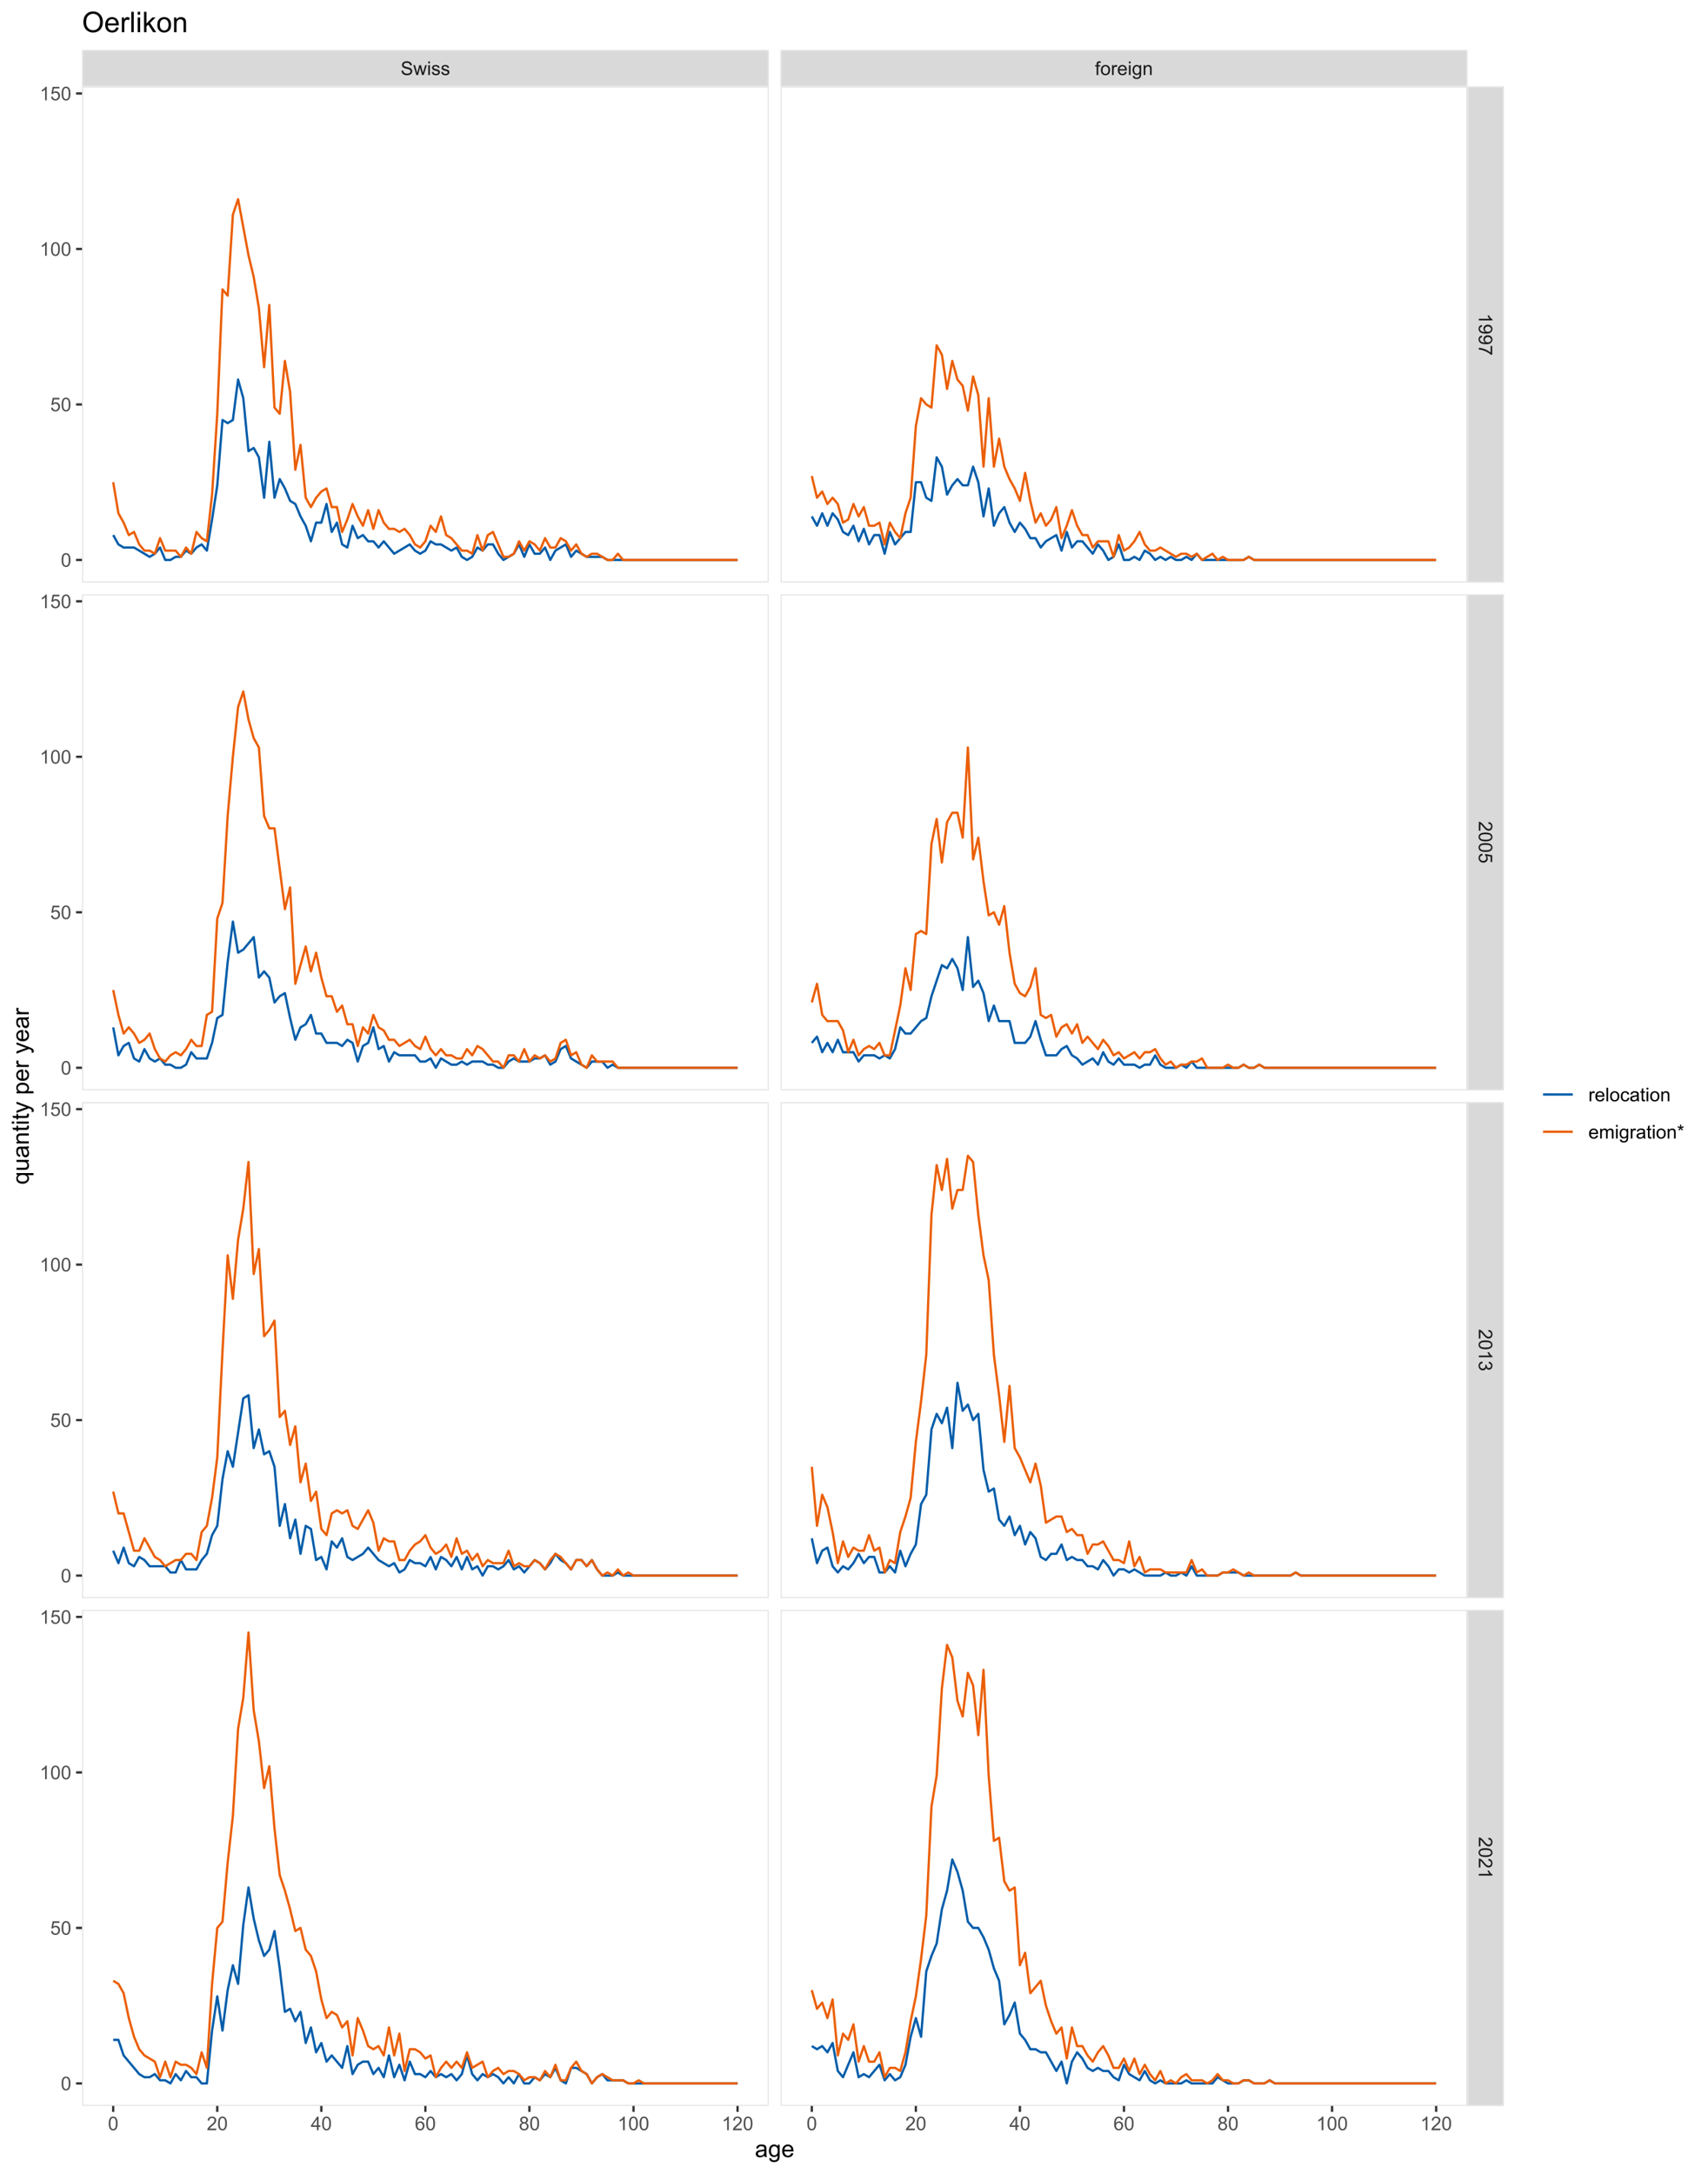 <?xml version="1.0" encoding="UTF-8"?>
<svg xmlns="http://www.w3.org/2000/svg" xmlns:xlink="http://www.w3.org/1999/xlink" width="792pt" height="1008pt" viewBox="0 0 792 1008" version="1.1">
<defs>
<g>
<symbol overflow="visible" id="glyph0-0">
<path style="stroke:none;" d="M 1.102 0 L 1.102 -5.5 L 5.5 -5.5 L 5.5 0 Z M 1.238 -0.137 L 5.363 -0.137 L 5.363 -5.363 L 1.238 -5.363 Z M 1.238 -0.137 "/>
</symbol>
<symbol overflow="visible" id="glyph0-1">
<path style="stroke:none;" d="M 0.395 -2.023 L 1.18 -2.094 C 1.215 -1.773 1.305 -1.516 1.441 -1.316 C 1.574 -1.113 1.785 -0.949 2.074 -0.828 C 2.359 -0.699 2.68 -0.637 3.043 -0.641 C 3.355 -0.637 3.637 -0.684 3.883 -0.781 C 4.125 -0.875 4.305 -1.008 4.426 -1.172 C 4.543 -1.336 4.605 -1.516 4.605 -1.711 C 4.605 -1.906 4.547 -2.078 4.434 -2.227 C 4.316 -2.375 4.129 -2.5 3.867 -2.602 C 3.695 -2.664 3.32 -2.766 2.746 -2.906 C 2.164 -3.047 1.758 -3.176 1.531 -3.301 C 1.227 -3.453 1.004 -3.648 0.855 -3.887 C 0.707 -4.117 0.633 -4.379 0.637 -4.672 C 0.633 -4.984 0.723 -5.281 0.906 -5.562 C 1.082 -5.836 1.344 -6.047 1.695 -6.191 C 2.039 -6.332 2.426 -6.402 2.852 -6.406 C 3.316 -6.402 3.73 -6.328 4.09 -6.18 C 4.445 -6.027 4.719 -5.805 4.91 -5.516 C 5.102 -5.219 5.203 -4.891 5.219 -4.523 L 4.422 -4.465 C 4.375 -4.863 4.23 -5.164 3.984 -5.367 C 3.734 -5.57 3.367 -5.672 2.887 -5.672 C 2.383 -5.672 2.016 -5.578 1.785 -5.395 C 1.555 -5.207 1.441 -4.984 1.441 -4.727 C 1.441 -4.496 1.52 -4.309 1.684 -4.168 C 1.84 -4.02 2.262 -3.871 2.941 -3.719 C 3.617 -3.562 4.082 -3.43 4.336 -3.316 C 4.703 -3.145 4.973 -2.93 5.148 -2.672 C 5.32 -2.414 5.406 -2.113 5.41 -1.777 C 5.406 -1.441 5.312 -1.129 5.121 -0.832 C 4.93 -0.535 4.652 -0.301 4.293 -0.137 C 3.93 0.027 3.527 0.105 3.082 0.109 C 2.512 0.105 2.031 0.023 1.648 -0.141 C 1.258 -0.305 0.957 -0.555 0.742 -0.891 C 0.52 -1.223 0.402 -1.598 0.395 -2.023 Z M 0.395 -2.023 "/>
</symbol>
<symbol overflow="visible" id="glyph0-2">
<path style="stroke:none;" d="M 1.422 0 L 0.027 -4.562 L 0.824 -4.562 L 1.551 -1.93 L 1.82 -0.949 C 1.832 -0.996 1.91 -1.309 2.059 -1.891 L 2.785 -4.562 L 3.578 -4.562 L 4.262 -1.918 L 4.492 -1.043 L 4.754 -1.926 L 5.535 -4.562 L 6.285 -4.562 L 4.859 0 L 4.055 0 L 3.332 -2.734 L 3.152 -3.512 L 2.23 0 Z M 1.422 0 "/>
</symbol>
<symbol overflow="visible" id="glyph0-3">
<path style="stroke:none;" d="M 0.586 -5.41 L 0.586 -6.301 L 1.359 -6.301 L 1.359 -5.41 Z M 0.586 0 L 0.586 -4.562 L 1.359 -4.562 L 1.359 0 Z M 0.586 0 "/>
</symbol>
<symbol overflow="visible" id="glyph0-4">
<path style="stroke:none;" d="M 0.27 -1.363 L 1.035 -1.484 C 1.078 -1.172 1.199 -0.938 1.395 -0.777 C 1.59 -0.609 1.863 -0.527 2.219 -0.531 C 2.57 -0.527 2.832 -0.602 3.008 -0.75 C 3.176 -0.895 3.262 -1.062 3.266 -1.258 C 3.262 -1.43 3.188 -1.566 3.039 -1.672 C 2.93 -1.734 2.664 -1.824 2.246 -1.934 C 1.676 -2.074 1.285 -2.195 1.066 -2.305 C 0.848 -2.406 0.68 -2.551 0.566 -2.738 C 0.453 -2.918 0.398 -3.125 0.398 -3.352 C 0.398 -3.555 0.445 -3.742 0.539 -3.914 C 0.633 -4.086 0.758 -4.23 0.918 -4.348 C 1.039 -4.434 1.203 -4.508 1.41 -4.574 C 1.617 -4.633 1.84 -4.664 2.078 -4.668 C 2.434 -4.664 2.75 -4.613 3.023 -4.512 C 3.293 -4.406 3.492 -4.266 3.621 -4.09 C 3.75 -3.914 3.84 -3.68 3.891 -3.387 L 3.133 -3.281 C 3.098 -3.516 2.996 -3.699 2.832 -3.832 C 2.664 -3.965 2.434 -4.031 2.137 -4.031 C 1.777 -4.031 1.523 -3.973 1.375 -3.855 C 1.223 -3.738 1.148 -3.598 1.148 -3.441 C 1.148 -3.34 1.18 -3.25 1.242 -3.172 C 1.305 -3.086 1.402 -3.02 1.539 -2.965 C 1.613 -2.934 1.84 -2.867 2.223 -2.766 C 2.766 -2.617 3.148 -2.496 3.367 -2.406 C 3.582 -2.312 3.75 -2.176 3.875 -2 C 3.996 -1.82 4.059 -1.602 4.062 -1.34 C 4.059 -1.078 3.984 -0.836 3.836 -0.609 C 3.684 -0.383 3.465 -0.207 3.184 -0.082 C 2.895 0.039 2.574 0.098 2.223 0.102 C 1.625 0.098 1.172 -0.02 0.863 -0.266 C 0.551 -0.508 0.355 -0.875 0.27 -1.363 Z M 0.27 -1.363 "/>
</symbol>
<symbol overflow="visible" id="glyph0-5">
<path style="stroke:none;" d="M 0.766 0 L 0.766 -3.961 L 0.082 -3.961 L 0.082 -4.562 L 0.766 -4.562 L 0.766 -5.047 C 0.762 -5.352 0.789 -5.582 0.848 -5.73 C 0.918 -5.93 1.047 -6.09 1.238 -6.219 C 1.422 -6.34 1.688 -6.402 2.027 -6.406 C 2.246 -6.402 2.484 -6.379 2.75 -6.328 L 2.633 -5.656 C 2.469 -5.68 2.32 -5.695 2.18 -5.699 C 1.945 -5.695 1.777 -5.645 1.68 -5.547 C 1.582 -5.445 1.535 -5.258 1.535 -4.984 L 1.535 -4.562 L 2.422 -4.562 L 2.422 -3.961 L 1.535 -3.961 L 1.535 0 Z M 0.766 0 "/>
</symbol>
<symbol overflow="visible" id="glyph0-6">
<path style="stroke:none;" d="M 0.293 -2.281 C 0.293 -3.125 0.527 -3.754 0.996 -4.16 C 1.387 -4.496 1.863 -4.664 2.434 -4.668 C 3.059 -4.664 3.57 -4.457 3.969 -4.051 C 4.363 -3.637 4.562 -3.07 4.566 -2.348 C 4.562 -1.758 4.477 -1.297 4.301 -0.961 C 4.125 -0.625 3.867 -0.363 3.535 -0.176 C 3.195 0.008 2.828 0.098 2.434 0.102 C 1.789 0.098 1.273 -0.102 0.883 -0.512 C 0.488 -0.918 0.293 -1.508 0.293 -2.281 Z M 1.086 -2.281 C 1.082 -1.695 1.211 -1.258 1.469 -0.969 C 1.723 -0.672 2.043 -0.527 2.434 -0.531 C 2.812 -0.527 3.133 -0.672 3.391 -0.969 C 3.645 -1.258 3.773 -1.707 3.773 -2.309 C 3.773 -2.871 3.645 -3.297 3.387 -3.59 C 3.129 -3.879 2.809 -4.023 2.434 -4.027 C 2.043 -4.023 1.723 -3.879 1.469 -3.594 C 1.211 -3.301 1.082 -2.863 1.086 -2.281 Z M 1.086 -2.281 "/>
</symbol>
<symbol overflow="visible" id="glyph0-7">
<path style="stroke:none;" d="M 0.57 0 L 0.57 -4.562 L 1.266 -4.562 L 1.266 -3.871 C 1.445 -4.191 1.609 -4.406 1.758 -4.512 C 1.906 -4.613 2.07 -4.664 2.258 -4.668 C 2.516 -4.664 2.781 -4.582 3.051 -4.418 L 2.785 -3.699 C 2.59 -3.809 2.402 -3.867 2.219 -3.867 C 2.047 -3.867 1.895 -3.816 1.762 -3.715 C 1.625 -3.613 1.527 -3.473 1.473 -3.293 C 1.383 -3.016 1.34 -2.715 1.344 -2.391 L 1.344 0 Z M 0.57 0 "/>
</symbol>
<symbol overflow="visible" id="glyph0-8">
<path style="stroke:none;" d="M 3.703 -1.469 L 4.504 -1.371 C 4.375 -0.902 4.141 -0.539 3.801 -0.285 C 3.461 -0.027 3.027 0.098 2.496 0.102 C 1.828 0.098 1.297 -0.102 0.906 -0.512 C 0.512 -0.918 0.316 -1.496 0.32 -2.242 C 0.316 -3.008 0.516 -3.605 0.914 -4.031 C 1.309 -4.453 1.82 -4.664 2.453 -4.668 C 3.059 -4.664 3.555 -4.457 3.945 -4.043 C 4.328 -3.629 4.523 -3.043 4.527 -2.289 C 4.523 -2.242 4.523 -2.176 4.523 -2.086 L 1.121 -2.086 C 1.145 -1.582 1.289 -1.195 1.547 -0.93 C 1.801 -0.66 2.117 -0.527 2.5 -0.531 C 2.781 -0.527 3.023 -0.602 3.227 -0.754 C 3.426 -0.902 3.586 -1.141 3.703 -1.469 Z M 1.164 -2.719 L 3.711 -2.719 C 3.672 -3.102 3.578 -3.387 3.422 -3.582 C 3.172 -3.879 2.852 -4.031 2.461 -4.031 C 2.105 -4.031 1.805 -3.91 1.566 -3.672 C 1.32 -3.434 1.188 -3.117 1.164 -2.719 Z M 1.164 -2.719 "/>
</symbol>
<symbol overflow="visible" id="glyph0-9">
<path style="stroke:none;" d="M 0.438 0.379 L 1.191 0.488 C 1.219 0.719 1.309 0.891 1.453 0.996 C 1.645 1.137 1.906 1.207 2.238 1.211 C 2.598 1.207 2.871 1.137 3.066 0.996 C 3.258 0.852 3.391 0.648 3.465 0.395 C 3.5 0.234 3.52 -0.094 3.52 -0.598 C 3.18 -0.199 2.758 0 2.258 0 C 1.625 0 1.141 -0.227 0.801 -0.68 C 0.453 -1.133 0.281 -1.676 0.285 -2.309 C 0.281 -2.742 0.359 -3.141 0.52 -3.512 C 0.676 -3.879 0.906 -4.164 1.207 -4.367 C 1.504 -4.562 1.855 -4.664 2.262 -4.668 C 2.797 -4.664 3.238 -4.445 3.594 -4.012 L 3.594 -4.562 L 4.305 -4.562 L 4.305 -0.617 C 4.301 0.094 4.227 0.594 4.086 0.891 C 3.938 1.188 3.711 1.422 3.398 1.594 C 3.086 1.766 2.699 1.852 2.242 1.852 C 1.695 1.852 1.254 1.727 0.922 1.484 C 0.586 1.234 0.426 0.867 0.438 0.379 Z M 1.078 -2.363 C 1.078 -1.762 1.195 -1.324 1.434 -1.051 C 1.672 -0.773 1.969 -0.637 2.328 -0.641 C 2.68 -0.637 2.98 -0.773 3.223 -1.051 C 3.461 -1.32 3.578 -1.75 3.582 -2.336 C 3.578 -2.895 3.457 -3.316 3.211 -3.602 C 2.961 -3.883 2.66 -4.023 2.316 -4.027 C 1.969 -4.023 1.676 -3.883 1.438 -3.605 C 1.195 -3.324 1.078 -2.91 1.078 -2.363 Z M 1.078 -2.363 "/>
</symbol>
<symbol overflow="visible" id="glyph0-10">
<path style="stroke:none;" d="M 0.578 0 L 0.578 -4.562 L 1.277 -4.562 L 1.277 -3.914 C 1.609 -4.414 2.09 -4.664 2.727 -4.668 C 3 -4.664 3.254 -4.613 3.484 -4.52 C 3.715 -4.418 3.887 -4.289 4.004 -4.129 C 4.113 -3.969 4.195 -3.777 4.246 -3.559 C 4.273 -3.41 4.289 -3.16 4.289 -2.805 L 4.289 0 L 3.516 0 L 3.516 -2.777 C 3.516 -3.09 3.484 -3.324 3.426 -3.484 C 3.363 -3.637 3.258 -3.762 3.105 -3.855 C 2.949 -3.949 2.77 -3.996 2.566 -3.996 C 2.234 -3.996 1.949 -3.891 1.711 -3.68 C 1.469 -3.469 1.348 -3.07 1.352 -2.492 L 1.352 0 Z M 0.578 0 "/>
</symbol>
<symbol overflow="visible" id="glyph0-11">
<path style="stroke:none;" d="M 0.367 -3.105 C 0.363 -3.848 0.438 -4.445 0.594 -4.902 C 0.742 -5.355 0.973 -5.707 1.277 -5.953 C 1.578 -6.199 1.957 -6.32 2.418 -6.324 C 2.754 -6.32 3.051 -6.254 3.309 -6.121 C 3.562 -5.984 3.773 -5.789 3.938 -5.531 C 4.102 -5.273 4.23 -4.961 4.328 -4.594 C 4.422 -4.227 4.469 -3.73 4.473 -3.105 C 4.469 -2.367 4.395 -1.77 4.242 -1.316 C 4.09 -0.859 3.863 -0.508 3.562 -0.262 C 3.258 -0.016 2.875 0.105 2.418 0.109 C 1.809 0.105 1.332 -0.109 0.988 -0.547 C 0.57 -1.066 0.363 -1.922 0.367 -3.105 Z M 1.16 -3.105 C 1.16 -2.07 1.281 -1.379 1.523 -1.039 C 1.766 -0.695 2.062 -0.527 2.418 -0.527 C 2.773 -0.527 3.074 -0.699 3.316 -1.043 C 3.559 -1.387 3.68 -2.074 3.68 -3.105 C 3.68 -4.145 3.559 -4.832 3.316 -5.172 C 3.074 -5.512 2.77 -5.684 2.41 -5.684 C 2.051 -5.684 1.77 -5.531 1.559 -5.234 C 1.293 -4.844 1.16 -4.137 1.16 -3.105 Z M 1.16 -3.105 "/>
</symbol>
<symbol overflow="visible" id="glyph0-12">
<path style="stroke:none;" d="M 4.43 -0.742 L 4.43 0 L 0.266 0 C 0.258 -0.188 0.289 -0.367 0.355 -0.539 C 0.461 -0.82 0.629 -1.098 0.863 -1.375 C 1.094 -1.648 1.434 -1.965 1.879 -2.328 C 2.562 -2.887 3.023 -3.332 3.266 -3.664 C 3.5 -3.988 3.621 -4.301 3.625 -4.594 C 3.621 -4.898 3.512 -5.156 3.297 -5.367 C 3.074 -5.578 2.789 -5.684 2.441 -5.684 C 2.066 -5.684 1.77 -5.57 1.547 -5.348 C 1.32 -5.125 1.207 -4.816 1.207 -4.422 L 0.414 -4.504 C 0.465 -5.094 0.668 -5.543 1.027 -5.855 C 1.379 -6.164 1.855 -6.32 2.457 -6.324 C 3.059 -6.32 3.539 -6.152 3.891 -5.82 C 4.242 -5.484 4.418 -5.07 4.422 -4.578 C 4.418 -4.32 4.367 -4.074 4.266 -3.832 C 4.164 -3.59 3.992 -3.332 3.754 -3.062 C 3.512 -2.793 3.113 -2.426 2.562 -1.957 C 2.094 -1.566 1.797 -1.301 1.664 -1.16 C 1.531 -1.02 1.422 -0.879 1.34 -0.742 Z M 4.43 -0.742 "/>
</symbol>
<symbol overflow="visible" id="glyph0-13">
<path style="stroke:none;" d="M 2.844 0 L 2.844 -1.508 L 0.113 -1.508 L 0.113 -2.219 L 2.988 -6.301 L 3.617 -6.301 L 3.617 -2.219 L 4.469 -2.219 L 4.469 -1.508 L 3.617 -1.508 L 3.617 0 Z M 2.844 -2.219 L 2.844 -5.059 L 0.871 -2.219 Z M 2.844 -2.219 "/>
</symbol>
<symbol overflow="visible" id="glyph0-14">
<path style="stroke:none;" d="M 4.379 -4.758 L 3.609 -4.695 C 3.539 -4.996 3.441 -5.219 3.316 -5.359 C 3.105 -5.574 2.848 -5.684 2.543 -5.688 C 2.297 -5.684 2.078 -5.617 1.895 -5.484 C 1.648 -5.305 1.457 -5.043 1.32 -4.703 C 1.176 -4.363 1.105 -3.879 1.102 -3.25 C 1.285 -3.531 1.512 -3.742 1.781 -3.879 C 2.051 -4.016 2.332 -4.082 2.629 -4.086 C 3.141 -4.082 3.578 -3.895 3.945 -3.516 C 4.305 -3.137 4.488 -2.645 4.492 -2.047 C 4.488 -1.648 4.402 -1.281 4.234 -0.941 C 4.062 -0.602 3.828 -0.34 3.531 -0.16 C 3.23 0.02 2.895 0.105 2.52 0.109 C 1.871 0.105 1.344 -0.129 0.941 -0.602 C 0.531 -1.074 0.328 -1.855 0.332 -2.949 C 0.328 -4.16 0.551 -5.047 1.004 -5.602 C 1.395 -6.082 1.926 -6.32 2.59 -6.324 C 3.086 -6.32 3.492 -6.184 3.809 -5.906 C 4.125 -5.629 4.312 -5.246 4.379 -4.758 Z M 1.219 -2.039 C 1.219 -1.773 1.273 -1.516 1.387 -1.273 C 1.5 -1.027 1.66 -0.844 1.863 -0.719 C 2.066 -0.59 2.277 -0.527 2.504 -0.527 C 2.828 -0.527 3.109 -0.656 3.348 -0.922 C 3.578 -1.184 3.695 -1.543 3.699 -2 C 3.695 -2.43 3.582 -2.773 3.352 -3.027 C 3.117 -3.273 2.824 -3.398 2.477 -3.402 C 2.121 -3.398 1.824 -3.273 1.582 -3.027 C 1.34 -2.773 1.219 -2.445 1.219 -2.039 Z M 1.219 -2.039 "/>
</symbol>
<symbol overflow="visible" id="glyph0-15">
<path style="stroke:none;" d="M 1.555 -3.418 C 1.23 -3.531 0.992 -3.699 0.84 -3.918 C 0.684 -4.133 0.609 -4.395 0.609 -4.699 C 0.609 -5.156 0.773 -5.539 1.102 -5.855 C 1.43 -6.164 1.867 -6.32 2.418 -6.324 C 2.969 -6.32 3.41 -6.16 3.746 -5.844 C 4.078 -5.523 4.246 -5.137 4.25 -4.68 C 4.246 -4.387 4.172 -4.133 4.02 -3.918 C 3.863 -3.699 3.629 -3.531 3.32 -3.418 C 3.707 -3.285 4 -3.082 4.203 -2.805 C 4.402 -2.52 4.504 -2.184 4.508 -1.801 C 4.504 -1.258 4.312 -0.805 3.934 -0.441 C 3.551 -0.074 3.051 0.105 2.434 0.109 C 1.809 0.105 1.309 -0.074 0.926 -0.441 C 0.543 -0.809 0.352 -1.27 0.355 -1.82 C 0.352 -2.23 0.457 -2.574 0.668 -2.852 C 0.875 -3.125 1.168 -3.312 1.555 -3.418 Z M 1.402 -4.727 C 1.398 -4.426 1.496 -4.184 1.688 -3.996 C 1.879 -3.805 2.129 -3.707 2.438 -3.711 C 2.734 -3.707 2.977 -3.801 3.168 -3.992 C 3.355 -4.176 3.449 -4.406 3.453 -4.684 C 3.449 -4.965 3.352 -5.203 3.16 -5.398 C 2.961 -5.586 2.719 -5.684 2.43 -5.688 C 2.129 -5.684 1.883 -5.59 1.691 -5.402 C 1.496 -5.215 1.398 -4.988 1.402 -4.727 Z M 1.152 -1.816 C 1.148 -1.598 1.199 -1.383 1.309 -1.176 C 1.41 -0.969 1.566 -0.809 1.773 -0.695 C 1.98 -0.582 2.203 -0.527 2.441 -0.527 C 2.809 -0.527 3.113 -0.645 3.355 -0.883 C 3.594 -1.121 3.715 -1.426 3.719 -1.793 C 3.715 -2.164 3.59 -2.469 3.344 -2.715 C 3.094 -2.957 2.785 -3.082 2.414 -3.082 C 2.051 -3.082 1.75 -2.961 1.512 -2.719 C 1.27 -2.477 1.148 -2.176 1.152 -1.816 Z M 1.152 -1.816 "/>
</symbol>
<symbol overflow="visible" id="glyph0-16">
<path style="stroke:none;" d="M 3.277 0 L 2.504 0 L 2.504 -4.93 C 2.316 -4.75 2.074 -4.574 1.773 -4.395 C 1.469 -4.215 1.195 -4.082 0.957 -3.996 L 0.957 -4.742 C 1.387 -4.941 1.766 -5.188 2.09 -5.48 C 2.414 -5.77 2.645 -6.051 2.781 -6.324 L 3.277 -6.324 Z M 3.277 0 "/>
</symbol>
<symbol overflow="visible" id="glyph0-17">
<path style="stroke:none;" d="M 0.367 -1.648 L 1.176 -1.719 C 1.234 -1.32 1.375 -1.023 1.594 -0.824 C 1.812 -0.625 2.078 -0.527 2.391 -0.527 C 2.762 -0.527 3.074 -0.668 3.336 -0.949 C 3.59 -1.23 3.719 -1.602 3.723 -2.066 C 3.719 -2.504 3.594 -2.852 3.348 -3.109 C 3.098 -3.363 2.773 -3.492 2.375 -3.492 C 2.125 -3.492 1.902 -3.434 1.703 -3.32 C 1.5 -3.207 1.344 -3.062 1.23 -2.883 L 0.504 -2.977 L 1.113 -6.215 L 4.246 -6.215 L 4.246 -5.473 L 1.73 -5.473 L 1.391 -3.781 C 1.766 -4.039 2.164 -4.172 2.582 -4.176 C 3.129 -4.172 3.594 -3.98 3.973 -3.605 C 4.352 -3.223 4.539 -2.734 4.543 -2.137 C 4.539 -1.562 4.375 -1.07 4.043 -0.656 C 3.637 -0.148 3.086 0.105 2.391 0.109 C 1.816 0.105 1.348 -0.051 0.984 -0.371 C 0.621 -0.691 0.414 -1.117 0.367 -1.648 Z M 0.367 -1.648 "/>
</symbol>
<symbol overflow="visible" id="glyph0-18">
<path style="stroke:none;" d="M 0.562 0 L 0.562 -6.301 L 1.336 -6.301 L 1.336 0 Z M 0.562 0 "/>
</symbol>
<symbol overflow="visible" id="glyph0-19">
<path style="stroke:none;" d="M 3.559 -1.672 L 4.32 -1.574 C 4.234 -1.047 4.023 -0.637 3.68 -0.34 C 3.336 -0.047 2.914 0.098 2.418 0.102 C 1.793 0.098 1.293 -0.102 0.914 -0.508 C 0.531 -0.914 0.34 -1.5 0.344 -2.266 C 0.34 -2.754 0.422 -3.184 0.586 -3.559 C 0.75 -3.926 0.996 -4.203 1.332 -4.391 C 1.664 -4.57 2.027 -4.664 2.422 -4.668 C 2.914 -4.664 3.32 -4.539 3.641 -4.289 C 3.953 -4.039 4.156 -3.684 4.246 -3.223 L 3.492 -3.105 C 3.422 -3.41 3.293 -3.641 3.113 -3.797 C 2.926 -3.953 2.707 -4.031 2.453 -4.031 C 2.062 -4.031 1.746 -3.891 1.504 -3.609 C 1.258 -3.328 1.137 -2.887 1.141 -2.285 C 1.137 -1.672 1.254 -1.227 1.492 -0.949 C 1.723 -0.668 2.027 -0.527 2.41 -0.531 C 2.711 -0.527 2.965 -0.621 3.172 -0.809 C 3.371 -0.996 3.5 -1.281 3.559 -1.672 Z M 3.559 -1.672 "/>
</symbol>
<symbol overflow="visible" id="glyph0-20">
<path style="stroke:none;" d="M 3.559 -0.562 C 3.27 -0.32 2.996 -0.148 2.73 -0.047 C 2.465 0.051 2.18 0.098 1.879 0.102 C 1.375 0.098 0.988 -0.02 0.719 -0.266 C 0.449 -0.508 0.316 -0.82 0.316 -1.203 C 0.316 -1.422 0.367 -1.629 0.469 -1.816 C 0.57 -2 0.703 -2.148 0.871 -2.262 C 1.031 -2.371 1.215 -2.453 1.426 -2.516 C 1.574 -2.551 1.805 -2.59 2.113 -2.629 C 2.734 -2.703 3.195 -2.793 3.492 -2.895 C 3.492 -3 3.492 -3.066 3.496 -3.098 C 3.492 -3.41 3.418 -3.633 3.277 -3.766 C 3.074 -3.938 2.781 -4.023 2.398 -4.027 C 2.031 -4.023 1.762 -3.961 1.59 -3.836 C 1.414 -3.707 1.289 -3.48 1.207 -3.16 L 0.453 -3.262 C 0.516 -3.582 0.629 -3.844 0.789 -4.043 C 0.945 -4.242 1.172 -4.395 1.473 -4.504 C 1.77 -4.609 2.117 -4.664 2.508 -4.668 C 2.898 -4.664 3.215 -4.617 3.457 -4.527 C 3.699 -4.434 3.879 -4.32 3.996 -4.184 C 4.109 -4.043 4.188 -3.867 4.238 -3.656 C 4.258 -3.523 4.27 -3.285 4.273 -2.945 L 4.273 -1.914 C 4.27 -1.191 4.289 -0.734 4.324 -0.547 C 4.355 -0.352 4.418 -0.172 4.52 0 L 3.711 0 C 3.629 -0.16 3.578 -0.348 3.559 -0.562 Z M 3.492 -2.289 C 3.211 -2.172 2.789 -2.074 2.23 -2 C 1.91 -1.949 1.684 -1.898 1.555 -1.844 C 1.422 -1.785 1.32 -1.699 1.25 -1.59 C 1.176 -1.477 1.141 -1.355 1.145 -1.227 C 1.141 -1.016 1.219 -0.844 1.379 -0.707 C 1.531 -0.57 1.762 -0.504 2.062 -0.504 C 2.359 -0.504 2.621 -0.566 2.855 -0.699 C 3.086 -0.824 3.258 -1.004 3.367 -1.234 C 3.449 -1.406 3.492 -1.664 3.492 -2.008 Z M 3.492 -2.289 "/>
</symbol>
<symbol overflow="visible" id="glyph0-21">
<path style="stroke:none;" d="M 2.27 -0.691 L 2.379 -0.008 C 2.16 0.039 1.965 0.059 1.797 0.059 C 1.512 0.059 1.293 0.016 1.141 -0.074 C 0.984 -0.16 0.875 -0.277 0.816 -0.422 C 0.75 -0.566 0.719 -0.871 0.723 -1.336 L 0.723 -3.961 L 0.156 -3.961 L 0.156 -4.562 L 0.723 -4.562 L 0.723 -5.695 L 1.492 -6.156 L 1.492 -4.562 L 2.27 -4.562 L 2.27 -3.961 L 1.492 -3.961 L 1.492 -1.293 C 1.488 -1.07 1.5 -0.93 1.531 -0.867 C 1.555 -0.805 1.602 -0.754 1.664 -0.715 C 1.727 -0.676 1.812 -0.656 1.93 -0.66 C 2.012 -0.656 2.125 -0.668 2.27 -0.691 Z M 2.27 -0.691 "/>
</symbol>
<symbol overflow="visible" id="glyph0-22">
<path style="stroke:none;" d="M 0.578 0 L 0.578 -4.562 L 1.273 -4.562 L 1.273 -3.922 C 1.414 -4.141 1.605 -4.32 1.844 -4.461 C 2.078 -4.594 2.348 -4.664 2.656 -4.668 C 2.992 -4.664 3.27 -4.594 3.488 -4.457 C 3.699 -4.312 3.852 -4.117 3.945 -3.867 C 4.301 -4.398 4.773 -4.664 5.355 -4.668 C 5.805 -4.664 6.148 -4.539 6.395 -4.289 C 6.637 -4.039 6.762 -3.652 6.762 -3.133 L 6.762 0 L 5.996 0 L 5.996 -2.875 C 5.992 -3.184 5.969 -3.406 5.918 -3.543 C 5.867 -3.676 5.773 -3.785 5.645 -3.871 C 5.512 -3.953 5.359 -3.996 5.184 -3.996 C 4.859 -3.996 4.594 -3.887 4.383 -3.676 C 4.172 -3.457 4.066 -3.117 4.066 -2.652 L 4.066 0 L 3.293 0 L 3.293 -2.965 C 3.293 -3.309 3.227 -3.566 3.102 -3.738 C 2.973 -3.91 2.77 -3.996 2.484 -3.996 C 2.266 -3.996 2.062 -3.938 1.879 -3.824 C 1.691 -3.707 1.559 -3.539 1.477 -3.32 C 1.391 -3.098 1.348 -2.781 1.352 -2.367 L 1.352 0 Z M 0.578 0 "/>
</symbol>
<symbol overflow="visible" id="glyph0-23">
<path style="stroke:none;" d="M 0.273 -5.145 L 0.473 -5.754 C 0.926 -5.59 1.258 -5.449 1.465 -5.336 C 1.41 -5.852 1.379 -6.207 1.379 -6.406 L 2.004 -6.406 C 1.992 -6.117 1.957 -5.762 1.902 -5.34 C 2.195 -5.488 2.535 -5.629 2.918 -5.754 L 3.117 -5.145 C 2.75 -5.02 2.391 -4.938 2.047 -4.902 C 2.219 -4.75 2.465 -4.48 2.785 -4.09 L 2.27 -3.727 C 2.098 -3.953 1.902 -4.258 1.68 -4.648 C 1.465 -4.242 1.277 -3.938 1.121 -3.727 L 0.613 -4.09 C 0.945 -4.496 1.184 -4.766 1.328 -4.902 C 0.957 -4.973 0.605 -5.055 0.273 -5.145 Z M 0.273 -5.145 "/>
</symbol>
<symbol overflow="visible" id="glyph1-0">
<path style="stroke:none;" d="M 0 1.102 L 5.5 1.102 L 5.5 5.5 L 0 5.5 Z M 0.137 1.238 L 0.137 5.363 L 5.363 5.363 L 5.363 1.238 Z M 0.137 1.238 "/>
</symbol>
<symbol overflow="visible" id="glyph1-1">
<path style="stroke:none;" d="M 0 3.277 L 0 2.504 L 4.93 2.504 C 4.75 2.316 4.574 2.074 4.395 1.773 C 4.215 1.469 4.082 1.195 3.996 0.957 L 4.742 0.957 C 4.941 1.387 5.188 1.766 5.48 2.09 C 5.77 2.414 6.051 2.645 6.324 2.781 L 6.324 3.277 Z M 0 3.277 "/>
</symbol>
<symbol overflow="visible" id="glyph1-2">
<path style="stroke:none;" d="M 1.457 0.48 L 1.527 1.227 C 1.172 1.285 0.918 1.406 0.762 1.586 C 0.605 1.762 0.527 1.988 0.527 2.27 C 0.527 2.504 0.582 2.715 0.691 2.895 C 0.801 3.074 0.945 3.219 1.129 3.336 C 1.309 3.445 1.555 3.543 1.863 3.621 C 2.172 3.699 2.484 3.738 2.809 3.738 C 2.84 3.738 2.895 3.734 2.965 3.734 C 2.715 3.578 2.512 3.367 2.363 3.102 C 2.207 2.828 2.133 2.539 2.137 2.23 C 2.133 1.707 2.32 1.266 2.703 0.906 C 3.078 0.543 3.578 0.363 4.199 0.363 C 4.836 0.363 5.348 0.551 5.738 0.93 C 6.125 1.305 6.32 1.777 6.324 2.348 C 6.32 2.754 6.211 3.129 5.992 3.469 C 5.77 3.809 5.457 4.066 5.051 4.242 C 4.641 4.418 4.047 4.504 3.277 4.508 C 2.469 4.504 1.828 4.418 1.355 4.246 C 0.875 4.07 0.512 3.809 0.266 3.465 C 0.016 3.117 -0.105 2.715 -0.105 2.25 C -0.105 1.758 0.031 1.355 0.305 1.043 C 0.578 0.73 0.961 0.543 1.457 0.48 Z M 4.238 3.648 C 4.676 3.645 5.027 3.527 5.293 3.293 C 5.551 3.055 5.684 2.77 5.684 2.441 C 5.684 2.094 5.543 1.793 5.262 1.543 C 4.98 1.285 4.617 1.16 4.172 1.16 C 3.77 1.16 3.441 1.281 3.195 1.523 C 2.941 1.766 2.816 2.062 2.82 2.418 C 2.816 2.773 2.941 3.066 3.195 3.301 C 3.441 3.527 3.789 3.645 4.238 3.648 Z M 4.238 3.648 "/>
</symbol>
<symbol overflow="visible" id="glyph1-3">
<path style="stroke:none;" d="M 5.473 0.418 L 6.219 0.418 L 6.219 4.496 L 5.617 4.496 C 5.188 4.09 4.621 3.691 3.914 3.301 C 3.203 2.902 2.473 2.602 1.73 2.391 C 1.199 2.234 0.625 2.133 0 2.094 L 0 1.297 C 0.492 1.305 1.09 1.402 1.793 1.59 C 2.496 1.77 3.172 2.039 3.824 2.391 C 4.477 2.738 5.027 3.105 5.473 3.5 Z M 5.473 0.418 "/>
</symbol>
<symbol overflow="visible" id="glyph1-4">
<path style="stroke:none;" d="M 0.742 4.43 L 0 4.43 L 0 0.266 C 0.188 0.258 0.367 0.289 0.539 0.355 C 0.82 0.461 1.098 0.629 1.375 0.863 C 1.648 1.094 1.965 1.434 2.328 1.879 C 2.887 2.562 3.332 3.023 3.664 3.266 C 3.988 3.5 4.301 3.621 4.594 3.625 C 4.898 3.621 5.156 3.512 5.367 3.297 C 5.578 3.074 5.684 2.789 5.684 2.441 C 5.684 2.066 5.57 1.77 5.348 1.547 C 5.125 1.32 4.816 1.207 4.422 1.207 L 4.504 0.414 C 5.094 0.465 5.543 0.668 5.855 1.023 C 6.164 1.379 6.32 1.855 6.324 2.457 C 6.32 3.059 6.152 3.539 5.82 3.891 C 5.484 4.242 5.07 4.418 4.578 4.422 C 4.32 4.418 4.074 4.367 3.832 4.266 C 3.59 4.164 3.332 3.992 3.062 3.754 C 2.793 3.512 2.426 3.113 1.957 2.562 C 1.566 2.094 1.301 1.797 1.16 1.664 C 1.02 1.531 0.879 1.422 0.742 1.34 Z M 0.742 4.43 "/>
</symbol>
<symbol overflow="visible" id="glyph1-5">
<path style="stroke:none;" d="M 3.105 0.363 C 3.848 0.363 4.445 0.438 4.902 0.594 C 5.355 0.742 5.707 0.973 5.953 1.277 C 6.199 1.578 6.32 1.957 6.324 2.418 C 6.32 2.754 6.254 3.051 6.121 3.309 C 5.984 3.562 5.789 3.773 5.531 3.938 C 5.273 4.102 4.961 4.23 4.594 4.328 C 4.227 4.422 3.73 4.469 3.105 4.473 C 2.367 4.469 1.77 4.395 1.316 4.242 C 0.859 4.09 0.508 3.863 0.266 3.562 C 0.016 3.258 -0.105 2.875 -0.105 2.418 C -0.105 1.809 0.109 1.332 0.547 0.988 C 1.066 0.57 1.922 0.363 3.105 0.363 Z M 3.105 1.16 C 2.07 1.16 1.379 1.281 1.039 1.523 C 0.695 1.766 0.527 2.062 0.527 2.418 C 0.527 2.773 0.699 3.074 1.043 3.316 C 1.387 3.559 2.074 3.68 3.105 3.68 C 4.145 3.68 4.832 3.559 5.172 3.316 C 5.512 3.074 5.684 2.77 5.684 2.41 C 5.684 2.051 5.531 1.77 5.234 1.559 C 4.844 1.293 4.137 1.16 3.105 1.16 Z M 3.105 1.16 "/>
</symbol>
<symbol overflow="visible" id="glyph1-6">
<path style="stroke:none;" d="M 1.648 0.363 L 1.719 1.176 C 1.32 1.234 1.023 1.375 0.824 1.594 C 0.625 1.812 0.527 2.078 0.527 2.391 C 0.527 2.762 0.668 3.074 0.949 3.336 C 1.23 3.59 1.602 3.719 2.066 3.723 C 2.508 3.719 2.855 3.594 3.109 3.348 C 3.363 3.098 3.492 2.773 3.492 2.375 C 3.492 2.125 3.434 1.902 3.32 1.703 C 3.207 1.5 3.062 1.344 2.883 1.23 L 2.977 0.504 L 6.215 1.113 L 6.215 4.246 L 5.473 4.246 L 5.473 1.73 L 3.781 1.391 C 4.039 1.766 4.172 2.164 4.176 2.582 C 4.172 3.129 3.98 3.594 3.605 3.973 C 3.223 4.352 2.734 4.539 2.137 4.543 C 1.562 4.539 1.07 4.375 0.656 4.043 C 0.148 3.637 -0.105 3.086 -0.105 2.391 C -0.105 1.816 0.055 1.348 0.375 0.984 C 0.695 0.621 1.117 0.414 1.648 0.363 Z M 1.648 0.363 "/>
</symbol>
<symbol overflow="visible" id="glyph1-7">
<path style="stroke:none;" d="M 1.664 0.371 L 1.766 1.145 C 1.324 1.23 1.008 1.383 0.816 1.598 C 0.621 1.809 0.527 2.066 0.527 2.375 C 0.527 2.734 0.652 3.043 0.906 3.297 C 1.156 3.547 1.469 3.672 1.844 3.676 C 2.195 3.672 2.488 3.555 2.719 3.324 C 2.949 3.09 3.062 2.797 3.066 2.441 C 3.062 2.293 3.035 2.109 2.98 1.895 L 3.66 1.98 C 3.652 2.031 3.648 2.07 3.652 2.105 C 3.648 2.43 3.734 2.727 3.91 2.992 C 4.078 3.254 4.344 3.387 4.703 3.391 C 4.984 3.387 5.219 3.289 5.406 3.102 C 5.59 2.906 5.684 2.66 5.688 2.359 C 5.684 2.055 5.59 1.805 5.402 1.605 C 5.215 1.402 4.93 1.273 4.555 1.219 L 4.691 0.445 C 5.207 0.539 5.609 0.754 5.895 1.09 C 6.18 1.426 6.32 1.84 6.324 2.34 C 6.32 2.684 6.246 3.004 6.102 3.293 C 5.953 3.582 5.754 3.801 5.5 3.953 C 5.242 4.105 4.973 4.184 4.688 4.184 C 4.414 4.184 4.164 4.109 3.945 3.965 C 3.719 3.816 3.543 3.602 3.41 3.316 C 3.324 3.688 3.145 3.977 2.875 4.184 C 2.605 4.391 2.266 4.492 1.859 4.496 C 1.305 4.492 0.84 4.293 0.461 3.895 C 0.078 3.492 -0.109 2.984 -0.113 2.371 C -0.109 1.816 0.051 1.355 0.379 0.992 C 0.707 0.625 1.137 0.418 1.664 0.371 Z M 1.664 0.371 "/>
</symbol>
<symbol overflow="visible" id="glyph2-0">
<path style="stroke:none;" d="M 1.375 0 L 1.375 -6.875 L 6.875 -6.875 L 6.875 0 Z M 1.547 -0.172 L 6.703 -0.172 L 6.703 -6.703 L 1.547 -6.703 Z M 1.547 -0.172 "/>
</symbol>
<symbol overflow="visible" id="glyph2-1">
<path style="stroke:none;" d="M 4.445 -0.703 C 4.086 -0.398 3.742 -0.184 3.414 -0.059 C 3.082 0.066 2.727 0.129 2.348 0.129 C 1.719 0.129 1.238 -0.023 0.902 -0.328 C 0.566 -0.633 0.398 -1.023 0.398 -1.504 C 0.398 -1.781 0.461 -2.035 0.586 -2.27 C 0.711 -2.496 0.875 -2.684 1.086 -2.824 C 1.289 -2.965 1.523 -3.07 1.781 -3.141 C 1.969 -3.191 2.254 -3.238 2.641 -3.289 C 3.418 -3.375 3.992 -3.488 4.367 -3.621 C 4.367 -3.754 4.371 -3.836 4.371 -3.871 C 4.371 -4.266 4.277 -4.543 4.098 -4.703 C 3.848 -4.918 3.48 -5.027 2.996 -5.031 C 2.539 -5.027 2.203 -4.949 1.988 -4.793 C 1.77 -4.633 1.609 -4.352 1.508 -3.949 L 0.562 -4.078 C 0.648 -4.48 0.789 -4.805 0.988 -5.055 C 1.184 -5.301 1.469 -5.492 1.844 -5.629 C 2.215 -5.762 2.645 -5.828 3.137 -5.832 C 3.621 -5.828 4.02 -5.773 4.324 -5.66 C 4.629 -5.543 4.852 -5.398 4.996 -5.227 C 5.137 -5.055 5.238 -4.836 5.297 -4.57 C 5.328 -4.406 5.344 -4.109 5.344 -3.68 L 5.344 -2.391 C 5.344 -1.492 5.363 -0.922 5.406 -0.684 C 5.445 -0.445 5.527 -0.219 5.648 0 L 4.641 0 C 4.539 -0.199 4.473 -0.434 4.445 -0.703 Z M 4.367 -2.863 C 4.012 -2.719 3.488 -2.598 2.789 -2.496 C 2.391 -2.438 2.105 -2.371 1.941 -2.301 C 1.773 -2.227 1.648 -2.121 1.562 -1.988 C 1.473 -1.848 1.43 -1.695 1.43 -1.531 C 1.43 -1.27 1.527 -1.055 1.723 -0.887 C 1.918 -0.711 2.203 -0.625 2.578 -0.629 C 2.949 -0.625 3.277 -0.707 3.57 -0.871 C 3.859 -1.031 4.074 -1.254 4.211 -1.543 C 4.312 -1.754 4.363 -2.078 4.367 -2.508 Z M 4.367 -2.863 "/>
</symbol>
<symbol overflow="visible" id="glyph2-2">
<path style="stroke:none;" d="M 0.547 0.473 L 1.488 0.613 C 1.527 0.898 1.637 1.109 1.816 1.246 C 2.055 1.422 2.379 1.512 2.797 1.516 C 3.242 1.512 3.59 1.422 3.832 1.246 C 4.074 1.062 4.238 0.812 4.328 0.492 C 4.379 0.297 4.402 -0.113 4.398 -0.746 C 3.973 -0.246 3.445 0 2.82 0 C 2.031 0 1.426 -0.281 1 -0.848 C 0.566 -1.41 0.352 -2.09 0.355 -2.883 C 0.352 -3.426 0.449 -3.926 0.648 -4.391 C 0.844 -4.848 1.129 -5.203 1.504 -5.457 C 1.875 -5.703 2.316 -5.828 2.824 -5.832 C 3.496 -5.828 4.051 -5.559 4.492 -5.016 L 4.492 -5.703 L 5.383 -5.703 L 5.383 -0.773 C 5.379 0.113 5.289 0.742 5.109 1.113 C 4.93 1.484 4.641 1.777 4.25 1.992 C 3.855 2.207 3.375 2.312 2.805 2.316 C 2.121 2.312 1.57 2.16 1.152 1.855 C 0.734 1.547 0.531 1.086 0.547 0.473 Z M 1.348 -2.953 C 1.348 -2.203 1.496 -1.656 1.793 -1.316 C 2.09 -0.969 2.461 -0.797 2.91 -0.801 C 3.352 -0.797 3.723 -0.969 4.027 -1.312 C 4.324 -1.656 4.477 -2.191 4.48 -2.922 C 4.477 -3.617 4.32 -4.145 4.016 -4.5 C 3.703 -4.852 3.332 -5.027 2.895 -5.031 C 2.465 -5.027 2.098 -4.852 1.797 -4.508 C 1.496 -4.156 1.348 -3.641 1.348 -2.953 Z M 1.348 -2.953 "/>
</symbol>
<symbol overflow="visible" id="glyph2-3">
<path style="stroke:none;" d="M 4.629 -1.836 L 5.629 -1.715 C 5.469 -1.125 5.176 -0.672 4.75 -0.352 C 4.324 -0.031 3.781 0.129 3.121 0.129 C 2.281 0.129 1.617 -0.125 1.133 -0.641 C 0.641 -1.152 0.398 -1.875 0.402 -2.805 C 0.398 -3.762 0.645 -4.504 1.145 -5.035 C 1.637 -5.562 2.277 -5.828 3.066 -5.832 C 3.824 -5.828 4.449 -5.57 4.934 -5.051 C 5.418 -4.531 5.66 -3.801 5.66 -2.863 C 5.66 -2.805 5.656 -2.719 5.656 -2.605 L 1.402 -2.605 C 1.434 -1.977 1.613 -1.496 1.934 -1.164 C 2.25 -0.828 2.645 -0.66 3.125 -0.664 C 3.477 -0.66 3.781 -0.754 4.031 -0.945 C 4.281 -1.129 4.48 -1.426 4.629 -1.836 Z M 1.457 -3.398 L 4.641 -3.398 C 4.598 -3.879 4.473 -4.238 4.273 -4.48 C 3.961 -4.852 3.562 -5.039 3.078 -5.039 C 2.629 -5.039 2.258 -4.891 1.957 -4.594 C 1.652 -4.297 1.484 -3.898 1.457 -3.398 Z M 1.457 -3.398 "/>
</symbol>
<symbol overflow="visible" id="glyph3-0">
<path style="stroke:none;" d="M 0 -1.375 L -6.875 -1.375 L -6.875 -6.875 L 0 -6.875 Z M -0.172 -1.547 L -0.172 -6.703 L -6.703 -6.703 L -6.703 -1.547 Z M -0.172 -1.547 "/>
</symbol>
<symbol overflow="visible" id="glyph3-1">
<path style="stroke:none;" d="M 2.188 -4.359 L -0.605 -4.359 C -0.391 -4.211 -0.215 -4 -0.078 -3.73 C 0.062 -3.457 0.129 -3.168 0.129 -2.867 C 0.129 -2.188 -0.141 -1.605 -0.68 -1.117 C -1.219 -0.629 -1.961 -0.387 -2.906 -0.387 C -3.477 -0.387 -3.988 -0.484 -4.445 -0.684 C -4.898 -0.883 -5.242 -1.172 -5.48 -1.551 C -5.711 -1.926 -5.828 -2.34 -5.832 -2.793 C -5.828 -3.496 -5.531 -4.051 -4.941 -4.457 L -5.703 -4.457 L -5.703 -5.328 L 2.188 -5.328 Z M -2.867 -1.379 C -2.129 -1.375 -1.578 -1.531 -1.215 -1.84 C -0.844 -2.148 -0.66 -2.516 -0.664 -2.949 C -0.66 -3.355 -0.836 -3.711 -1.188 -4.012 C -1.535 -4.305 -2.066 -4.453 -2.781 -4.457 C -3.539 -4.453 -4.109 -4.297 -4.496 -3.988 C -4.875 -3.672 -5.066 -3.305 -5.07 -2.883 C -5.066 -2.465 -4.891 -2.109 -4.535 -1.816 C -4.176 -1.523 -3.617 -1.375 -2.867 -1.379 Z M -2.867 -1.379 "/>
</symbol>
<symbol overflow="visible" id="glyph3-2">
<path style="stroke:none;" d="M 0 -4.465 L -0.836 -4.465 C -0.191 -4.02 0.129 -3.414 0.129 -2.652 C 0.129 -2.312 0.066 -2 -0.062 -1.711 C -0.191 -1.418 -0.355 -1.199 -0.551 -1.059 C -0.746 -0.914 -0.984 -0.816 -1.266 -0.762 C -1.453 -0.723 -1.754 -0.703 -2.172 -0.703 L -5.703 -0.703 L -5.703 -1.672 L -2.539 -1.672 C -2.031 -1.668 -1.691 -1.688 -1.52 -1.73 C -1.262 -1.785 -1.062 -1.914 -0.918 -2.113 C -0.773 -2.309 -0.703 -2.555 -0.703 -2.848 C -0.703 -3.137 -0.777 -3.406 -0.926 -3.66 C -1.074 -3.914 -1.273 -4.094 -1.531 -4.199 C -1.785 -4.305 -2.16 -4.359 -2.648 -4.359 L -5.703 -4.359 L -5.703 -5.328 L 0 -5.328 Z M 0 -4.465 "/>
</symbol>
<symbol overflow="visible" id="glyph3-3">
<path style="stroke:none;" d="M -0.703 -4.445 C -0.398 -4.086 -0.184 -3.742 -0.059 -3.414 C 0.066 -3.082 0.129 -2.727 0.129 -2.348 C 0.129 -1.719 -0.023 -1.238 -0.328 -0.902 C -0.633 -0.566 -1.023 -0.398 -1.504 -0.398 C -1.781 -0.398 -2.035 -0.461 -2.27 -0.586 C -2.496 -0.711 -2.684 -0.875 -2.824 -1.086 C -2.965 -1.289 -3.07 -1.523 -3.141 -1.785 C -3.191 -1.969 -3.238 -2.254 -3.289 -2.641 C -3.375 -3.418 -3.488 -3.992 -3.621 -4.367 C -3.754 -4.367 -3.836 -4.371 -3.871 -4.371 C -4.266 -4.371 -4.543 -4.277 -4.703 -4.098 C -4.918 -3.848 -5.027 -3.48 -5.031 -2.996 C -5.027 -2.539 -4.949 -2.203 -4.793 -1.988 C -4.633 -1.77 -4.352 -1.609 -3.949 -1.508 L -4.078 -0.562 C -4.48 -0.648 -4.805 -0.789 -5.055 -0.988 C -5.301 -1.184 -5.492 -1.469 -5.629 -1.844 C -5.762 -2.215 -5.828 -2.645 -5.832 -3.137 C -5.828 -3.621 -5.773 -4.02 -5.66 -4.324 C -5.543 -4.629 -5.398 -4.852 -5.227 -4.996 C -5.055 -5.137 -4.836 -5.238 -4.57 -5.297 C -4.406 -5.328 -4.109 -5.344 -3.68 -5.344 L -2.391 -5.344 C -1.492 -5.344 -0.922 -5.363 -0.684 -5.406 C -0.445 -5.445 -0.219 -5.527 0 -5.648 L 0 -4.641 C -0.199 -4.539 -0.434 -4.473 -0.703 -4.445 Z M -2.863 -4.367 C -2.719 -4.012 -2.598 -3.488 -2.496 -2.789 C -2.438 -2.391 -2.371 -2.109 -2.301 -1.945 C -2.227 -1.781 -2.121 -1.652 -1.988 -1.562 C -1.848 -1.473 -1.695 -1.43 -1.531 -1.43 C -1.27 -1.43 -1.055 -1.527 -0.887 -1.723 C -0.711 -1.918 -0.625 -2.203 -0.629 -2.578 C -0.625 -2.949 -0.707 -3.277 -0.871 -3.57 C -1.031 -3.859 -1.254 -4.074 -1.543 -4.211 C -1.754 -4.312 -2.078 -4.363 -2.508 -4.367 Z M -2.863 -4.367 "/>
</symbol>
<symbol overflow="visible" id="glyph3-4">
<path style="stroke:none;" d="M 0 -0.727 L -5.703 -0.727 L -5.703 -1.594 L -4.895 -1.594 C -5.516 -2.012 -5.828 -2.617 -5.832 -3.41 C -5.828 -3.754 -5.766 -4.066 -5.645 -4.355 C -5.52 -4.641 -5.359 -4.859 -5.16 -5.004 C -4.957 -5.145 -4.719 -5.242 -4.445 -5.305 C -4.266 -5.336 -3.953 -5.355 -3.508 -5.359 L 0 -5.359 L 0 -4.395 L -3.469 -4.395 C -3.863 -4.395 -4.156 -4.355 -4.352 -4.281 C -4.543 -4.203 -4.699 -4.07 -4.82 -3.879 C -4.934 -3.688 -4.992 -3.461 -4.996 -3.207 C -4.992 -2.793 -4.859 -2.438 -4.602 -2.141 C -4.336 -1.836 -3.844 -1.688 -3.117 -1.691 L 0 -1.691 Z M 0 -0.727 "/>
</symbol>
<symbol overflow="visible" id="glyph3-5">
<path style="stroke:none;" d="M -0.863 -2.836 L -0.012 -2.977 C 0.043 -2.703 0.07 -2.457 0.074 -2.246 C 0.07 -1.891 0.02 -1.621 -0.09 -1.43 C -0.199 -1.234 -0.348 -1.098 -0.527 -1.02 C -0.707 -0.941 -1.086 -0.902 -1.672 -0.902 L -4.953 -0.902 L -4.953 -0.195 L -5.703 -0.195 L -5.703 -0.902 L -7.117 -0.902 L -7.695 -1.863 L -5.703 -1.863 L -5.703 -2.836 L -4.953 -2.836 L -4.953 -1.863 L -1.617 -1.863 C -1.34 -1.863 -1.16 -1.879 -1.082 -1.914 C -1 -1.945 -0.938 -2 -0.895 -2.078 C -0.848 -2.152 -0.824 -2.262 -0.828 -2.41 C -0.824 -2.516 -0.836 -2.66 -0.863 -2.836 Z M -0.863 -2.836 "/>
</symbol>
<symbol overflow="visible" id="glyph3-6">
<path style="stroke:none;" d="M -6.762 -0.73 L -7.875 -0.73 L -7.875 -1.699 L -6.762 -1.699 Z M 0 -0.73 L -5.703 -0.73 L -5.703 -1.699 L 0 -1.695 Z M 0 -0.73 "/>
</symbol>
<symbol overflow="visible" id="glyph3-7">
<path style="stroke:none;" d="M 2.195 -0.684 L 1.289 -0.574 C 1.344 -0.785 1.371 -0.969 1.375 -1.129 C 1.371 -1.34 1.336 -1.512 1.266 -1.641 C 1.195 -1.77 1.094 -1.875 0.969 -1.961 C 0.867 -2.02 0.629 -2.117 0.246 -2.258 C 0.191 -2.27 0.113 -2.301 0.012 -2.344 L -5.703 -0.176 L -5.703 -1.219 L -2.402 -2.406 C -1.98 -2.559 -1.539 -2.695 -1.078 -2.82 C -1.523 -2.926 -1.957 -3.059 -2.379 -3.219 L -5.703 -4.438 L -5.703 -5.402 L 0.098 -3.234 C 0.719 -3 1.148 -2.816 1.391 -2.691 C 1.707 -2.516 1.941 -2.32 2.094 -2.098 C 2.238 -1.875 2.312 -1.609 2.316 -1.305 C 2.312 -1.117 2.273 -0.91 2.195 -0.684 Z M 2.195 -0.684 "/>
</symbol>
<symbol overflow="visible" id="glyph3-8">
<path style="stroke:none;" d=""/>
</symbol>
<symbol overflow="visible" id="glyph3-9">
<path style="stroke:none;" d="M 2.188 -0.727 L -5.703 -0.727 L -5.703 -1.605 L -4.961 -1.605 C -5.25 -1.812 -5.469 -2.047 -5.613 -2.309 C -5.758 -2.57 -5.828 -2.887 -5.832 -3.262 C -5.828 -3.746 -5.703 -4.176 -5.457 -4.551 C -5.203 -4.922 -4.852 -5.203 -4.395 -5.391 C -3.938 -5.578 -3.438 -5.672 -2.895 -5.676 C -2.309 -5.672 -1.781 -5.566 -1.316 -5.359 C -0.848 -5.148 -0.488 -4.844 -0.242 -4.449 C 0.008 -4.047 0.129 -3.629 0.129 -3.191 C 0.129 -2.867 0.062 -2.578 -0.074 -2.32 C -0.207 -2.062 -0.379 -1.852 -0.59 -1.691 L 2.188 -1.691 Z M -2.82 -1.602 C -2.082 -1.598 -1.539 -1.746 -1.191 -2.047 C -0.836 -2.34 -0.66 -2.699 -0.664 -3.125 C -0.66 -3.551 -0.844 -3.918 -1.211 -4.227 C -1.574 -4.531 -2.137 -4.688 -2.898 -4.688 C -3.625 -4.688 -4.168 -4.535 -4.531 -4.238 C -4.891 -3.938 -5.074 -3.582 -5.074 -3.168 C -5.074 -2.754 -4.879 -2.391 -4.496 -2.074 C -4.109 -1.758 -3.551 -1.598 -2.82 -1.602 Z M -2.82 -1.602 "/>
</symbol>
<symbol overflow="visible" id="glyph3-10">
<path style="stroke:none;" d="M -1.836 -4.629 L -1.715 -5.629 C -1.125 -5.469 -0.672 -5.176 -0.352 -4.75 C -0.031 -4.324 0.129 -3.781 0.129 -3.121 C 0.129 -2.281 -0.125 -1.617 -0.641 -1.133 C -1.152 -0.641 -1.875 -0.398 -2.805 -0.402 C -3.762 -0.398 -4.504 -0.645 -5.035 -1.145 C -5.562 -1.637 -5.828 -2.277 -5.832 -3.066 C -5.828 -3.824 -5.57 -4.449 -5.051 -4.934 C -4.531 -5.418 -3.801 -5.66 -2.863 -5.66 C -2.805 -5.66 -2.719 -5.656 -2.605 -5.656 L -2.605 -1.402 C -1.977 -1.434 -1.496 -1.613 -1.164 -1.934 C -0.828 -2.25 -0.66 -2.645 -0.664 -3.125 C -0.66 -3.477 -0.754 -3.781 -0.941 -4.031 C -1.125 -4.281 -1.422 -4.48 -1.836 -4.629 Z M -3.398 -1.457 L -3.398 -4.641 C -3.879 -4.598 -4.238 -4.473 -4.48 -4.273 C -4.852 -3.961 -5.039 -3.562 -5.039 -3.078 C -5.039 -2.629 -4.891 -2.258 -4.594 -1.957 C -4.297 -1.652 -3.898 -1.484 -3.398 -1.457 Z M -3.398 -1.457 "/>
</symbol>
<symbol overflow="visible" id="glyph3-11">
<path style="stroke:none;" d="M 0 -0.715 L -5.703 -0.715 L -5.703 -1.586 L -4.84 -1.586 C -5.242 -1.805 -5.508 -2.008 -5.637 -2.199 C -5.766 -2.383 -5.828 -2.59 -5.832 -2.82 C -5.828 -3.141 -5.727 -3.473 -5.523 -3.812 L -4.625 -3.48 C -4.762 -3.242 -4.832 -3.004 -4.836 -2.773 C -4.832 -2.555 -4.77 -2.363 -4.645 -2.199 C -4.516 -2.027 -4.34 -1.91 -4.113 -1.844 C -3.77 -1.73 -3.391 -1.676 -2.984 -1.68 L 0 -1.68 Z M 0 -0.715 "/>
</symbol>
<symbol overflow="visible" id="glyph4-0">
<path style="stroke:none;" d="M 1.648 0 L 1.648 -8.25 L 8.25 -8.25 L 8.25 0 Z M 1.855 -0.207 L 8.043 -0.207 L 8.043 -8.043 L 1.855 -8.043 Z M 1.855 -0.207 "/>
</symbol>
<symbol overflow="visible" id="glyph4-1">
<path style="stroke:none;" d="M 0.637 -4.602 C 0.633 -6.164 1.055 -7.395 1.898 -8.285 C 2.742 -9.172 3.828 -9.613 5.164 -9.617 C 6.031 -9.613 6.816 -9.406 7.52 -8.992 C 8.215 -8.574 8.75 -7.992 9.121 -7.246 C 9.488 -6.5 9.672 -5.656 9.676 -4.711 C 9.672 -3.75 9.48 -2.891 9.094 -2.137 C 8.707 -1.379 8.156 -0.809 7.449 -0.422 C 6.738 -0.035 5.977 0.156 5.156 0.16 C 4.266 0.156 3.469 -0.055 2.77 -0.484 C 2.07 -0.91 1.539 -1.496 1.18 -2.242 C 0.812 -2.984 0.633 -3.77 0.637 -4.602 Z M 1.926 -4.582 C 1.922 -3.441 2.227 -2.543 2.844 -1.891 C 3.453 -1.234 4.223 -0.906 5.148 -0.91 C 6.09 -0.906 6.863 -1.238 7.473 -1.902 C 8.078 -2.562 8.383 -3.5 8.387 -4.719 C 8.383 -5.484 8.254 -6.156 7.996 -6.73 C 7.734 -7.305 7.355 -7.75 6.855 -8.066 C 6.355 -8.379 5.793 -8.535 5.168 -8.539 C 4.281 -8.535 3.52 -8.23 2.883 -7.625 C 2.242 -7.016 1.922 -6.004 1.926 -4.582 Z M 1.926 -4.582 "/>
</symbol>
<symbol overflow="visible" id="glyph4-2">
<path style="stroke:none;" d="M 5.555 -2.203 L 6.754 -2.055 C 6.562 -1.352 6.211 -0.809 5.703 -0.422 C 5.188 -0.039 4.535 0.152 3.746 0.156 C 2.738 0.152 1.945 -0.152 1.363 -0.77 C 0.773 -1.383 0.48 -2.25 0.484 -3.363 C 0.48 -4.516 0.777 -5.41 1.371 -6.047 C 1.965 -6.68 2.734 -6.996 3.68 -7 C 4.594 -6.996 5.34 -6.684 5.922 -6.062 C 6.5 -5.438 6.789 -4.562 6.793 -3.434 C 6.789 -3.363 6.789 -3.258 6.785 -3.125 L 1.684 -3.125 C 1.723 -2.371 1.938 -1.797 2.32 -1.398 C 2.703 -0.996 3.18 -0.797 3.75 -0.801 C 4.176 -0.797 4.539 -0.906 4.84 -1.133 C 5.141 -1.352 5.379 -1.711 5.555 -2.203 Z M 1.746 -4.078 L 5.57 -4.078 C 5.516 -4.656 5.367 -5.086 5.129 -5.375 C 4.758 -5.82 4.281 -6.047 3.691 -6.047 C 3.16 -6.047 2.711 -5.867 2.348 -5.512 C 1.984 -5.152 1.785 -4.676 1.746 -4.078 Z M 1.746 -4.078 "/>
</symbol>
<symbol overflow="visible" id="glyph4-3">
<path style="stroke:none;" d="M 0.855 0 L 0.855 -6.844 L 1.902 -6.844 L 1.902 -5.809 C 2.164 -6.289 2.41 -6.609 2.637 -6.766 C 2.863 -6.918 3.109 -6.996 3.383 -7 C 3.77 -6.996 4.168 -6.871 4.578 -6.625 L 4.176 -5.551 C 3.891 -5.715 3.605 -5.801 3.324 -5.801 C 3.066 -5.801 2.84 -5.723 2.641 -5.57 C 2.438 -5.418 2.293 -5.207 2.211 -4.938 C 2.078 -4.523 2.016 -4.07 2.016 -3.582 L 2.016 0 Z M 0.855 0 "/>
</symbol>
<symbol overflow="visible" id="glyph4-4">
<path style="stroke:none;" d="M 0.844 0 L 0.844 -9.449 L 2.004 -9.449 L 2.004 0 Z M 0.844 0 "/>
</symbol>
<symbol overflow="visible" id="glyph4-5">
<path style="stroke:none;" d="M 0.875 -8.113 L 0.875 -9.449 L 2.035 -9.449 L 2.035 -8.113 Z M 0.875 0 L 0.875 -6.844 L 2.035 -6.844 L 2.035 0 Z M 0.875 0 "/>
</symbol>
<symbol overflow="visible" id="glyph4-6">
<path style="stroke:none;" d="M 0.875 0 L 0.875 -9.449 L 2.035 -9.449 L 2.035 -4.062 L 4.781 -6.844 L 6.285 -6.844 L 3.668 -4.305 L 6.547 0 L 5.117 0 L 2.855 -3.5 L 2.035 -2.715 L 2.035 0 Z M 0.875 0 "/>
</symbol>
<symbol overflow="visible" id="glyph4-7">
<path style="stroke:none;" d="M 0.438 -3.422 C 0.434 -4.688 0.785 -5.625 1.496 -6.238 C 2.082 -6.742 2.801 -6.996 3.648 -7 C 4.586 -6.996 5.355 -6.688 5.953 -6.074 C 6.551 -5.453 6.848 -4.602 6.852 -3.52 C 6.848 -2.637 6.715 -1.945 6.453 -1.441 C 6.188 -0.934 5.805 -0.539 5.301 -0.262 C 4.793 0.016 4.242 0.152 3.648 0.156 C 2.688 0.152 1.914 -0.152 1.324 -0.766 C 0.73 -1.379 0.434 -2.266 0.438 -3.422 Z M 1.629 -3.422 C 1.629 -2.547 1.82 -1.891 2.203 -1.453 C 2.586 -1.016 3.066 -0.797 3.648 -0.801 C 4.223 -0.797 4.703 -1.016 5.086 -1.457 C 5.469 -1.891 5.66 -2.559 5.66 -3.461 C 5.66 -4.305 5.465 -4.945 5.082 -5.383 C 4.691 -5.816 4.215 -6.035 3.648 -6.039 C 3.066 -6.035 2.586 -5.816 2.203 -5.387 C 1.82 -4.949 1.629 -4.297 1.629 -3.422 Z M 1.629 -3.422 "/>
</symbol>
<symbol overflow="visible" id="glyph4-8">
<path style="stroke:none;" d="M 0.871 0 L 0.871 -6.844 L 1.914 -6.844 L 1.914 -5.871 C 2.414 -6.621 3.141 -6.996 4.094 -7 C 4.504 -6.996 4.883 -6.922 5.23 -6.777 C 5.574 -6.625 5.832 -6.43 6.008 -6.191 C 6.176 -5.949 6.297 -5.664 6.367 -5.336 C 6.41 -5.121 6.434 -4.746 6.434 -4.207 L 6.434 0 L 5.273 0 L 5.273 -4.164 C 5.273 -4.633 5.227 -4.984 5.137 -5.223 C 5.043 -5.453 4.883 -5.641 4.656 -5.781 C 4.426 -5.918 4.156 -5.988 3.848 -5.992 C 3.352 -5.988 2.926 -5.832 2.566 -5.523 C 2.207 -5.207 2.027 -4.613 2.031 -3.738 L 2.031 0 Z M 0.871 0 "/>
</symbol>
</g>
<clipPath id="clip1">
  <path d="M 38.023 40.105 L 356.48 40.105 L 356.48 270.098 L 38.023 270.098 Z M 38.023 40.105 "/>
</clipPath>
<clipPath id="clip2">
  <path d="M 38.023 40.105 L 356.48 40.105 L 356.48 270.098 L 38.023 270.098 Z M 38.023 40.105 "/>
</clipPath>
<clipPath id="clip3">
  <path d="M 38.023 275.574 L 356.48 275.574 L 356.48 505.566 L 38.023 505.566 Z M 38.023 275.574 "/>
</clipPath>
<clipPath id="clip4">
  <path d="M 38.023 275.574 L 356.48 275.574 L 356.48 505.566 L 38.023 505.566 Z M 38.023 275.574 "/>
</clipPath>
<clipPath id="clip5">
  <path d="M 38.023 511.047 L 356.48 511.047 L 356.48 741.039 L 38.023 741.039 Z M 38.023 511.047 "/>
</clipPath>
<clipPath id="clip6">
  <path d="M 38.023 511.047 L 356.48 511.047 L 356.48 741.039 L 38.023 741.039 Z M 38.023 511.047 "/>
</clipPath>
<clipPath id="clip7">
  <path d="M 38.023 746.516 L 356.48 746.516 L 356.48 976.508 L 38.023 976.508 Z M 38.023 746.516 "/>
</clipPath>
<clipPath id="clip8">
  <path d="M 38.023 746.516 L 356.48 746.516 L 356.48 976.508 L 38.023 976.508 Z M 38.023 746.516 "/>
</clipPath>
<clipPath id="clip9">
  <path d="M 361.957 40.105 L 680.414 40.105 L 680.414 270.098 L 361.957 270.098 Z M 361.957 40.105 "/>
</clipPath>
<clipPath id="clip10">
  <path d="M 361.957 40.105 L 680.414 40.105 L 680.414 270.098 L 361.957 270.098 Z M 361.957 40.105 "/>
</clipPath>
<clipPath id="clip11">
  <path d="M 361.957 275.574 L 680.414 275.574 L 680.414 505.566 L 361.957 505.566 Z M 361.957 275.574 "/>
</clipPath>
<clipPath id="clip12">
  <path d="M 361.957 275.574 L 680.414 275.574 L 680.414 505.566 L 361.957 505.566 Z M 361.957 275.574 "/>
</clipPath>
<clipPath id="clip13">
  <path d="M 361.957 511.047 L 680.414 511.047 L 680.414 741.039 L 361.957 741.039 Z M 361.957 511.047 "/>
</clipPath>
<clipPath id="clip14">
  <path d="M 361.957 511.047 L 680.414 511.047 L 680.414 741.039 L 361.957 741.039 Z M 361.957 511.047 "/>
</clipPath>
<clipPath id="clip15">
  <path d="M 361.957 746.516 L 680.414 746.516 L 680.414 976.508 L 361.957 976.508 Z M 361.957 746.516 "/>
</clipPath>
<clipPath id="clip16">
  <path d="M 361.957 746.516 L 680.414 746.516 L 680.414 976.508 L 361.957 976.508 Z M 361.957 746.516 "/>
</clipPath>
<clipPath id="clip17">
  <path d="M 38.023 23.188 L 356.48 23.188 L 356.48 40.105 L 38.023 40.105 Z M 38.023 23.188 "/>
</clipPath>
<clipPath id="clip18">
  <path d="M 361.957 23.188 L 680.414 23.188 L 680.414 40.105 L 361.957 40.105 Z M 361.957 23.188 "/>
</clipPath>
<clipPath id="clip19">
  <path d="M 680.414 40.105 L 697.332 40.105 L 697.332 270.098 L 680.414 270.098 Z M 680.414 40.105 "/>
</clipPath>
<clipPath id="clip20">
  <path d="M 680.414 275.574 L 697.332 275.574 L 697.332 505.566 L 680.414 505.566 Z M 680.414 275.574 "/>
</clipPath>
<clipPath id="clip21">
  <path d="M 680.414 511.047 L 697.332 511.047 L 697.332 741.039 L 680.414 741.039 Z M 680.414 511.047 "/>
</clipPath>
<clipPath id="clip22">
  <path d="M 680.414 746.516 L 697.332 746.516 L 697.332 976.508 L 680.414 976.508 Z M 680.414 746.516 "/>
</clipPath>
</defs>
<g id="surface339">
<rect x="0" y="0" width="792" height="1008" style="fill:rgb(100%,100%,100%);fill-opacity:1;stroke:none;"/>
<rect x="0" y="0" width="792" height="1008" style="fill:rgb(100%,100%,100%);fill-opacity:1;stroke:none;"/>
<path style="fill:none;stroke-width:1.067;stroke-linecap:round;stroke-linejoin:round;stroke:rgb(100%,100%,100%);stroke-opacity:1;stroke-miterlimit:10;" d="M 0 1008 L 792 1008 L 792 0 L 0 0 Z M 0 1008 "/>
<g clip-path="url(#clip1)" clip-rule="nonzero">
<path style=" stroke:none;fill-rule:nonzero;fill:rgb(100%,100%,100%);fill-opacity:1;" d="M 38.023 270.094 L 356.48 270.094 L 356.48 40.102 L 38.023 40.102 Z M 38.023 270.094 "/>
</g>
<path style="fill:none;stroke-width:1.067;stroke-linecap:butt;stroke-linejoin:round;stroke:rgb(0%,36.078%,66.275%);stroke-opacity:1;stroke-miterlimit:10;" d="M 52.496 248.105 L 54.91 252.434 L 57.324 253.875 L 62.148 253.875 L 64.559 255.316 L 69.387 258.199 L 71.797 256.758 L 74.211 253.875 L 76.621 259.641 L 79.035 259.641 L 81.449 258.199 L 83.859 258.199 L 86.273 255.316 L 88.684 256.758 L 91.098 253.875 L 93.512 252.434 L 95.922 255.316 L 98.336 240.895 L 100.75 225.035 L 103.16 194.754 L 105.574 196.195 L 107.984 194.754 L 110.398 176.008 L 112.812 184.66 L 115.223 209.172 L 117.637 207.73 L 120.047 212.059 L 122.461 230.801 L 124.875 204.848 L 127.285 230.801 L 129.699 222.152 L 132.113 226.477 L 134.523 232.246 L 136.938 233.688 L 139.348 239.453 L 141.762 243.781 L 144.176 250.988 L 146.586 242.34 L 149 242.34 L 151.41 233.688 L 153.824 246.664 L 156.238 242.34 L 158.648 252.434 L 161.062 253.875 L 163.473 243.781 L 165.887 249.547 L 168.301 248.105 L 170.711 250.988 L 173.125 250.988 L 175.539 253.875 L 177.949 250.988 L 180.363 253.875 L 182.773 256.758 L 187.602 253.875 L 190.012 252.434 L 192.426 255.316 L 194.836 256.758 L 197.25 255.316 L 199.664 250.988 L 202.074 252.434 L 204.488 252.434 L 206.898 253.875 L 209.312 255.316 L 211.727 253.875 L 214.137 258.199 L 216.551 259.641 L 218.965 258.199 L 221.375 253.875 L 223.789 255.316 L 226.199 252.434 L 228.613 252.434 L 231.027 256.758 L 233.438 259.641 L 235.852 258.199 L 238.262 256.758 L 240.676 252.434 L 243.09 258.199 L 245.5 252.434 L 247.914 256.758 L 250.324 256.758 L 252.738 253.875 L 255.152 259.641 L 257.562 255.316 L 262.391 252.434 L 264.801 258.199 L 267.215 255.316 L 269.625 256.758 L 272.039 258.199 L 279.277 258.199 L 281.688 259.641 L 342.004 259.641 "/>
<path style="fill:none;stroke-width:1.067;stroke-linecap:butt;stroke-linejoin:round;stroke:rgb(92.157%,36.863%,1.569%);stroke-opacity:1;stroke-miterlimit:10;" d="M 52.496 223.594 L 54.91 238.012 L 57.324 242.34 L 59.734 248.105 L 62.148 246.664 L 64.559 252.434 L 66.973 255.316 L 69.387 255.316 L 71.797 256.758 L 74.211 249.547 L 76.621 255.316 L 81.449 255.316 L 83.859 258.199 L 86.273 253.875 L 88.684 256.758 L 91.098 246.664 L 93.512 249.547 L 95.922 250.988 L 98.336 229.359 L 100.75 191.871 L 103.16 134.191 L 105.574 137.074 L 107.984 99.586 L 110.398 92.375 L 112.812 105.352 L 115.223 118.328 L 117.637 128.422 L 120.047 142.844 L 122.461 170.242 L 124.875 141.402 L 127.285 188.984 L 129.699 191.871 L 132.113 167.355 L 134.523 181.777 L 136.938 217.824 L 139.348 206.289 L 141.762 230.801 L 144.176 235.129 L 146.586 230.801 L 149 227.918 L 151.41 226.477 L 153.824 235.129 L 156.238 235.129 L 158.648 246.664 L 161.062 240.895 L 163.473 233.688 L 165.887 239.453 L 168.301 243.781 L 170.711 236.57 L 173.125 245.223 L 175.539 236.57 L 177.949 242.34 L 180.363 245.223 L 182.773 245.223 L 185.188 246.664 L 187.602 245.223 L 190.012 248.105 L 192.426 252.434 L 194.836 253.875 L 197.25 250.988 L 199.664 243.781 L 202.074 246.664 L 204.488 239.453 L 206.898 248.105 L 209.312 249.547 L 211.727 252.434 L 214.137 255.316 L 216.551 255.316 L 218.965 256.758 L 221.375 248.105 L 223.789 255.316 L 226.199 248.105 L 228.613 246.664 L 231.027 252.434 L 233.438 258.199 L 235.852 258.199 L 238.262 256.758 L 240.676 250.988 L 243.09 255.316 L 245.5 250.988 L 247.914 252.434 L 250.324 255.316 L 252.738 249.547 L 255.152 253.875 L 257.562 253.875 L 259.977 249.547 L 262.391 250.988 L 264.801 255.316 L 267.215 252.434 L 269.625 256.758 L 272.039 258.199 L 274.453 256.758 L 276.863 256.758 L 279.277 258.199 L 281.688 259.641 L 284.102 259.641 L 286.516 256.758 L 288.926 259.641 L 342.004 259.641 "/>
<g clip-path="url(#clip2)" clip-rule="nonzero">
<path style="fill:none;stroke-width:1.067;stroke-linecap:round;stroke-linejoin:round;stroke:rgb(89.804%,89.804%,89.804%);stroke-opacity:1;stroke-miterlimit:10;" d="M 38.023 270.094 L 356.48 270.094 L 356.48 40.102 L 38.023 40.102 Z M 38.023 270.094 "/>
</g>
<g clip-path="url(#clip3)" clip-rule="nonzero">
<path style=" stroke:none;fill-rule:nonzero;fill:rgb(100%,100%,100%);fill-opacity:1;" d="M 38.023 505.566 L 356.48 505.566 L 356.48 275.574 L 38.023 275.574 Z M 38.023 505.566 "/>
</g>
<path style="fill:none;stroke-width:1.067;stroke-linecap:butt;stroke-linejoin:round;stroke:rgb(0%,36.078%,66.275%);stroke-opacity:1;stroke-miterlimit:10;" d="M 52.496 476.367 L 54.91 489.344 L 57.324 485.02 L 59.734 483.578 L 62.148 490.785 L 64.559 492.23 L 66.973 486.461 L 69.387 490.785 L 71.797 492.23 L 74.211 490.785 L 76.621 493.672 L 79.035 493.672 L 81.449 495.113 L 83.859 495.113 L 86.273 493.672 L 88.684 487.902 L 91.098 490.785 L 95.922 490.785 L 98.336 483.578 L 100.75 472.043 L 103.16 470.598 L 105.574 446.086 L 107.984 427.34 L 110.398 441.762 L 112.812 440.32 L 115.223 437.434 L 117.637 434.551 L 120.047 453.297 L 122.461 450.41 L 124.875 453.297 L 127.285 464.832 L 129.699 461.949 L 132.113 460.504 L 134.523 472.043 L 136.938 482.137 L 139.348 476.367 L 141.762 474.926 L 144.176 470.598 L 146.586 479.25 L 149 479.25 L 151.41 483.578 L 156.238 483.578 L 158.648 485.02 L 161.062 482.137 L 163.473 483.578 L 165.887 492.23 L 168.301 485.02 L 170.711 483.578 L 173.125 476.367 L 175.539 486.461 L 177.949 485.02 L 180.363 492.23 L 182.773 487.902 L 185.188 489.344 L 192.426 489.344 L 194.836 492.23 L 197.25 492.23 L 199.664 490.785 L 202.074 495.113 L 204.488 490.785 L 206.898 492.23 L 209.312 493.672 L 211.727 493.672 L 214.137 492.23 L 216.551 493.672 L 218.965 492.23 L 223.789 492.23 L 226.199 493.672 L 228.613 493.672 L 231.027 495.113 L 233.438 495.113 L 235.852 492.23 L 238.262 490.785 L 240.676 492.23 L 245.5 492.23 L 247.914 490.785 L 250.324 490.785 L 252.738 489.344 L 255.152 493.672 L 257.562 492.23 L 259.977 486.461 L 262.391 485.02 L 264.801 490.785 L 267.215 492.23 L 269.625 493.672 L 272.039 495.113 L 274.453 492.23 L 279.277 492.23 L 281.688 495.113 L 284.102 493.672 L 286.516 495.113 L 342.004 495.113 "/>
<path style="fill:none;stroke-width:1.067;stroke-linecap:butt;stroke-linejoin:round;stroke:rgb(92.157%,36.863%,1.569%);stroke-opacity:1;stroke-miterlimit:10;" d="M 52.496 459.062 L 54.91 470.598 L 57.324 479.25 L 59.734 476.367 L 62.148 479.25 L 64.559 483.578 L 66.973 482.137 L 69.387 479.25 L 71.797 486.461 L 74.211 490.785 L 76.621 492.23 L 79.035 489.344 L 81.449 487.902 L 83.859 489.344 L 86.273 486.461 L 88.684 482.137 L 91.098 485.02 L 93.512 485.02 L 95.922 470.598 L 98.336 469.156 L 100.75 425.898 L 103.16 418.688 L 105.574 378.312 L 107.984 350.918 L 110.398 327.848 L 112.812 320.637 L 115.223 333.613 L 117.637 342.266 L 120.047 346.59 L 122.461 378.312 L 124.875 384.082 L 127.285 384.082 L 132.113 421.574 L 134.523 411.48 L 136.938 456.18 L 139.348 447.527 L 141.762 438.875 L 144.176 450.41 L 146.586 441.762 L 149 453.297 L 151.41 461.949 L 153.824 461.949 L 156.238 469.156 L 158.648 466.273 L 161.062 474.926 L 163.473 474.926 L 165.887 485.02 L 168.301 476.367 L 170.711 479.25 L 173.125 470.598 L 175.539 476.367 L 177.949 477.809 L 180.363 482.137 L 182.773 482.137 L 185.188 485.02 L 187.602 483.578 L 190.012 482.137 L 192.426 485.02 L 194.836 486.461 L 197.25 480.691 L 199.664 486.461 L 202.074 489.344 L 204.488 486.461 L 206.898 489.344 L 209.312 489.344 L 211.727 490.785 L 214.137 490.785 L 216.551 486.461 L 218.965 489.344 L 221.375 485.02 L 223.789 486.461 L 226.199 489.344 L 228.613 492.23 L 231.027 492.23 L 233.438 495.113 L 235.852 489.344 L 238.262 489.344 L 240.676 492.23 L 243.09 486.461 L 245.5 492.23 L 247.914 489.344 L 250.324 490.785 L 252.738 489.344 L 255.152 492.23 L 257.562 490.785 L 259.977 483.578 L 262.391 482.137 L 264.801 489.344 L 267.215 487.902 L 269.625 493.672 L 272.039 495.113 L 274.453 489.344 L 276.863 492.23 L 284.102 492.23 L 286.516 495.113 L 342.004 495.113 "/>
<g clip-path="url(#clip4)" clip-rule="nonzero">
<path style="fill:none;stroke-width:1.067;stroke-linecap:round;stroke-linejoin:round;stroke:rgb(89.804%,89.804%,89.804%);stroke-opacity:1;stroke-miterlimit:10;" d="M 38.023 505.566 L 356.48 505.566 L 356.48 275.574 L 38.023 275.574 Z M 38.023 505.566 "/>
</g>
<g clip-path="url(#clip5)" clip-rule="nonzero">
<path style=" stroke:none;fill-rule:nonzero;fill:rgb(100%,100%,100%);fill-opacity:1;" d="M 38.023 741.039 L 356.48 741.039 L 356.48 511.047 L 38.023 511.047 Z M 38.023 741.039 "/>
</g>
<path style="fill:none;stroke-width:1.067;stroke-linecap:butt;stroke-linejoin:round;stroke:rgb(0%,36.078%,66.275%);stroke-opacity:1;stroke-miterlimit:10;" d="M 52.496 719.047 L 54.91 724.816 L 57.324 717.605 L 59.734 724.816 L 62.148 726.258 L 64.559 721.934 L 66.973 723.375 L 69.387 726.258 L 76.621 726.258 L 79.035 729.141 L 81.449 729.141 L 83.859 723.375 L 86.273 727.699 L 91.098 727.699 L 93.512 723.375 L 95.922 720.488 L 98.336 711.84 L 100.75 707.512 L 103.16 685.883 L 105.574 672.906 L 107.984 680.117 L 112.812 648.391 L 115.223 646.949 L 117.637 671.465 L 120.047 662.812 L 122.461 674.348 L 124.875 672.906 L 127.285 680.117 L 129.699 707.512 L 132.113 697.418 L 134.523 713.281 L 136.938 704.629 L 139.348 720.488 L 141.762 707.512 L 144.176 708.953 L 146.586 723.375 L 149 721.934 L 151.41 727.699 L 153.824 714.723 L 156.238 717.605 L 158.648 713.281 L 161.062 721.934 L 163.473 723.375 L 165.887 721.934 L 168.301 720.488 L 170.711 717.605 L 173.125 720.488 L 175.539 723.375 L 177.949 724.816 L 180.363 726.258 L 182.773 724.816 L 185.188 729.141 L 187.602 727.699 L 190.012 723.375 L 192.426 724.816 L 194.836 724.816 L 197.25 726.258 L 199.664 721.934 L 202.074 727.699 L 204.488 721.934 L 206.898 723.375 L 209.312 726.258 L 211.727 721.934 L 214.137 727.699 L 216.551 721.934 L 218.965 727.699 L 221.375 726.258 L 223.789 730.582 L 226.199 726.258 L 228.613 726.258 L 231.027 727.699 L 233.438 726.258 L 235.852 723.375 L 238.262 727.699 L 240.676 726.258 L 243.09 729.141 L 245.5 726.258 L 247.914 723.375 L 250.324 724.816 L 252.738 727.699 L 255.152 724.816 L 257.562 720.488 L 259.977 723.375 L 262.391 724.816 L 264.801 727.699 L 267.215 723.375 L 269.625 723.375 L 272.039 726.258 L 274.453 723.375 L 276.863 727.699 L 279.277 730.582 L 284.102 730.582 L 286.516 729.141 L 288.926 730.582 L 342.004 730.582 "/>
<path style="fill:none;stroke-width:1.067;stroke-linecap:butt;stroke-linejoin:round;stroke:rgb(92.157%,36.863%,1.569%);stroke-opacity:1;stroke-miterlimit:10;" d="M 52.496 691.652 L 54.91 701.746 L 57.324 701.746 L 59.734 710.395 L 62.148 719.047 L 64.559 719.047 L 66.973 713.281 L 69.387 717.605 L 71.797 721.934 L 74.211 723.375 L 76.621 726.258 L 81.449 723.375 L 83.859 723.375 L 86.273 720.488 L 88.684 720.488 L 91.098 723.375 L 93.512 710.395 L 95.922 707.512 L 98.336 694.535 L 100.75 675.789 L 103.16 626.762 L 105.574 582.062 L 107.984 602.25 L 110.398 574.852 L 112.812 560.434 L 115.223 538.805 L 117.637 590.715 L 120.047 579.18 L 122.461 619.555 L 124.875 616.668 L 127.285 612.344 L 129.699 657.043 L 132.113 654.16 L 134.523 670.023 L 136.938 661.371 L 139.348 687.324 L 141.762 678.672 L 144.176 695.977 L 146.586 691.652 L 149 708.953 L 151.41 711.84 L 153.824 701.746 L 156.238 700.305 L 158.648 701.746 L 161.062 700.305 L 163.473 707.512 L 165.887 708.953 L 168.301 704.629 L 170.711 700.305 L 173.125 706.07 L 175.539 719.047 L 177.949 713.281 L 180.363 714.723 L 182.773 714.723 L 185.188 723.375 L 187.602 723.375 L 190.012 719.047 L 192.426 716.164 L 194.836 714.723 L 197.25 711.84 L 199.664 717.605 L 202.074 720.488 L 204.488 719.047 L 206.898 716.164 L 209.312 721.934 L 211.727 713.281 L 214.137 720.488 L 216.551 719.047 L 218.965 723.375 L 221.375 720.488 L 223.789 726.258 L 226.199 723.375 L 228.613 724.816 L 233.438 724.816 L 235.852 719.047 L 238.262 726.258 L 240.676 724.816 L 243.09 726.258 L 245.5 726.258 L 247.914 723.375 L 250.324 724.816 L 252.738 727.699 L 255.152 723.375 L 257.562 720.488 L 259.977 721.934 L 262.391 724.816 L 264.801 727.699 L 267.215 723.375 L 269.625 723.375 L 272.039 726.258 L 274.453 723.375 L 276.863 727.699 L 279.277 730.582 L 281.688 729.141 L 284.102 730.582 L 286.516 727.699 L 288.926 730.582 L 291.34 729.141 L 293.75 730.582 L 342.004 730.582 "/>
<g clip-path="url(#clip6)" clip-rule="nonzero">
<path style="fill:none;stroke-width:1.067;stroke-linecap:round;stroke-linejoin:round;stroke:rgb(89.804%,89.804%,89.804%);stroke-opacity:1;stroke-miterlimit:10;" d="M 38.023 741.039 L 356.48 741.039 L 356.48 511.047 L 38.023 511.047 Z M 38.023 741.039 "/>
</g>
<g clip-path="url(#clip7)" clip-rule="nonzero">
<path style=" stroke:none;fill-rule:nonzero;fill:rgb(100%,100%,100%);fill-opacity:1;" d="M 38.023 976.508 L 356.48 976.508 L 356.48 746.516 L 38.023 746.516 Z M 38.023 976.508 "/>
</g>
<path style="fill:none;stroke-width:1.067;stroke-linecap:butt;stroke-linejoin:round;stroke:rgb(0%,36.078%,66.275%);stroke-opacity:1;stroke-miterlimit:10;" d="M 52.496 945.867 L 54.91 945.867 L 57.324 953.078 L 59.734 955.961 L 62.148 958.844 L 64.559 961.73 L 66.973 963.172 L 69.387 963.172 L 71.797 961.73 L 74.211 964.613 L 76.621 964.613 L 79.035 966.055 L 81.449 961.73 L 83.859 964.613 L 86.273 960.289 L 88.684 963.172 L 91.098 963.172 L 93.512 966.055 L 95.922 966.055 L 98.336 941.543 L 100.75 925.68 L 103.16 941.543 L 105.574 922.797 L 107.984 911.262 L 110.398 919.914 L 112.812 892.516 L 115.223 875.211 L 117.637 889.633 L 120.047 899.727 L 122.461 906.934 L 124.875 904.051 L 127.285 895.398 L 129.699 912.703 L 132.113 932.891 L 134.523 931.449 L 136.938 937.215 L 139.348 932.891 L 141.762 947.309 L 144.176 940.102 L 146.586 951.637 L 149 947.309 L 151.41 955.961 L 153.824 953.078 L 156.238 955.961 L 158.648 958.844 L 161.062 948.75 L 163.473 961.73 L 165.887 957.402 L 168.301 955.961 L 170.711 955.961 L 173.125 961.73 L 175.539 958.844 L 177.949 963.172 L 180.363 953.078 L 182.773 963.172 L 185.188 957.402 L 187.602 964.613 L 190.012 955.961 L 192.426 961.73 L 194.836 961.73 L 197.25 963.172 L 199.664 960.289 L 202.074 963.172 L 204.488 961.73 L 206.898 963.172 L 209.312 961.73 L 211.727 964.613 L 214.137 961.73 L 216.551 953.078 L 218.965 961.73 L 221.375 964.613 L 223.789 961.73 L 226.199 963.172 L 228.613 961.73 L 231.027 963.172 L 233.438 966.055 L 235.852 963.172 L 238.262 966.055 L 240.676 961.73 L 243.09 966.055 L 245.5 966.055 L 247.914 963.172 L 250.324 964.613 L 252.738 961.73 L 255.152 963.172 L 257.562 958.844 L 259.977 964.613 L 262.391 966.055 L 264.801 958.844 L 267.215 958.844 L 269.625 960.289 L 272.039 961.73 L 274.453 966.055 L 276.863 963.172 L 279.277 961.73 L 281.688 964.613 L 288.926 964.613 L 291.34 966.055 L 342.004 966.055 "/>
<path style="fill:none;stroke-width:1.067;stroke-linecap:butt;stroke-linejoin:round;stroke:rgb(92.157%,36.863%,1.569%);stroke-opacity:1;stroke-miterlimit:10;" d="M 52.496 918.469 L 54.91 919.914 L 57.324 924.238 L 59.734 935.773 L 62.148 944.426 L 64.559 950.195 L 66.973 953.078 L 69.387 954.52 L 71.797 955.961 L 74.211 963.172 L 76.621 955.961 L 79.035 963.172 L 81.449 955.961 L 83.859 957.402 L 86.273 957.402 L 88.684 958.844 L 91.098 961.73 L 93.512 951.637 L 95.922 958.844 L 98.336 919.914 L 100.75 893.957 L 103.16 891.074 L 105.574 863.676 L 107.984 842.047 L 110.398 801.672 L 112.812 787.254 L 115.223 756.973 L 117.637 793.02 L 120.047 807.441 L 122.461 829.07 L 124.875 818.977 L 127.285 847.816 L 129.699 869.445 L 132.113 876.652 L 134.523 885.305 L 136.938 895.398 L 139.348 893.957 L 141.762 904.051 L 144.176 906.934 L 146.586 914.145 L 149 927.121 L 151.41 935.773 L 153.824 932.891 L 156.238 934.332 L 158.648 940.102 L 161.062 937.215 L 163.473 953.078 L 165.887 935.773 L 168.301 941.543 L 170.711 948.75 L 173.125 950.195 L 175.539 948.75 L 177.949 953.078 L 180.363 940.102 L 182.773 953.078 L 185.188 942.984 L 187.602 960.289 L 190.012 950.195 L 192.426 950.195 L 194.836 951.637 L 197.25 954.52 L 199.664 953.078 L 202.074 963.172 L 204.488 958.844 L 206.898 955.961 L 209.312 958.844 L 211.727 955.961 L 214.137 958.844 L 216.551 951.637 L 218.965 958.844 L 221.375 957.402 L 223.789 955.961 L 226.199 963.172 L 228.613 960.289 L 231.027 958.844 L 233.438 961.73 L 235.852 960.289 L 238.262 960.289 L 240.676 961.73 L 243.09 964.613 L 245.5 963.172 L 247.914 963.172 L 250.324 964.613 L 252.738 960.289 L 255.152 963.172 L 257.562 957.402 L 259.977 964.613 L 262.391 964.613 L 264.801 958.844 L 267.215 955.961 L 269.625 960.289 L 272.039 961.73 L 274.453 966.055 L 276.863 963.172 L 279.277 961.73 L 281.688 963.172 L 284.102 964.613 L 288.926 964.613 L 291.34 966.055 L 293.75 966.055 L 296.164 964.613 L 298.578 966.055 L 342.004 966.055 "/>
<g clip-path="url(#clip8)" clip-rule="nonzero">
<path style="fill:none;stroke-width:1.067;stroke-linecap:round;stroke-linejoin:round;stroke:rgb(89.804%,89.804%,89.804%);stroke-opacity:1;stroke-miterlimit:10;" d="M 38.023 976.508 L 356.48 976.508 L 356.48 746.516 L 38.023 746.516 Z M 38.023 976.508 "/>
</g>
<g clip-path="url(#clip9)" clip-rule="nonzero">
<path style=" stroke:none;fill-rule:nonzero;fill:rgb(100%,100%,100%);fill-opacity:1;" d="M 361.957 270.094 L 680.414 270.094 L 680.414 40.102 L 361.957 40.102 Z M 361.957 270.094 "/>
</g>
<path style="fill:none;stroke-width:1.067;stroke-linecap:butt;stroke-linejoin:round;stroke:rgb(0%,36.078%,66.275%);stroke-opacity:1;stroke-miterlimit:10;" d="M 376.434 239.453 L 378.844 243.781 L 381.258 238.012 L 383.672 243.781 L 386.082 238.012 L 388.496 240.895 L 390.906 246.664 L 393.32 248.105 L 395.734 243.781 L 398.145 250.988 L 400.559 245.223 L 402.973 252.434 L 405.383 248.105 L 407.797 248.105 L 410.207 256.758 L 412.621 246.664 L 415.035 252.434 L 417.445 249.547 L 419.859 246.664 L 422.27 246.664 L 424.684 223.594 L 427.098 223.594 L 429.508 230.801 L 431.922 232.246 L 434.332 212.059 L 436.746 216.383 L 439.16 229.359 L 441.57 225.035 L 443.984 222.152 L 446.398 225.035 L 448.809 225.035 L 451.223 216.383 L 453.633 223.594 L 456.047 239.453 L 458.461 226.477 L 460.871 243.781 L 463.285 238.012 L 465.695 235.129 L 468.109 242.34 L 470.523 246.664 L 472.934 242.34 L 475.348 245.223 L 477.762 249.547 L 480.172 249.547 L 482.586 253.875 L 484.996 250.988 L 489.824 248.105 L 492.234 255.316 L 494.648 246.664 L 497.059 253.875 L 499.473 250.988 L 501.887 250.988 L 504.297 253.875 L 506.711 256.758 L 509.121 252.434 L 511.535 255.316 L 513.949 259.641 L 516.359 258.199 L 518.773 252.434 L 521.188 259.641 L 523.598 259.641 L 526.012 258.199 L 528.422 259.641 L 530.836 255.316 L 533.25 256.758 L 535.66 259.641 L 538.074 258.199 L 540.484 259.641 L 542.898 258.199 L 545.312 259.641 L 547.723 259.641 L 550.137 258.199 L 552.547 259.641 L 554.961 256.758 L 557.375 259.641 L 576.676 259.641 L 579.086 258.199 L 581.5 259.641 L 665.938 259.641 "/>
<path style="fill:none;stroke-width:1.067;stroke-linecap:butt;stroke-linejoin:round;stroke:rgb(92.157%,36.863%,1.569%);stroke-opacity:1;stroke-miterlimit:10;" d="M 376.434 220.707 L 378.844 230.801 L 381.258 227.918 L 383.672 233.688 L 386.082 230.801 L 388.496 233.688 L 390.906 242.34 L 393.32 240.895 L 395.734 233.688 L 398.145 239.453 L 400.559 235.129 L 402.973 243.781 L 405.383 243.781 L 407.797 242.34 L 410.207 252.434 L 412.621 242.34 L 415.035 246.664 L 417.445 249.547 L 419.859 238.012 L 422.27 230.801 L 424.684 197.637 L 427.098 184.66 L 429.508 187.543 L 431.922 188.984 L 434.332 160.148 L 436.746 164.473 L 439.16 180.336 L 441.57 167.355 L 443.984 176.008 L 446.398 178.891 L 448.809 190.426 L 451.223 174.566 L 453.633 183.219 L 456.047 216.383 L 458.461 184.66 L 460.871 216.383 L 463.285 203.406 L 465.695 216.383 L 468.109 222.152 L 470.523 226.477 L 472.934 232.246 L 475.348 219.266 L 477.762 232.246 L 480.172 242.34 L 482.586 238.012 L 484.996 243.781 L 487.41 240.895 L 489.824 235.129 L 492.234 249.547 L 494.648 243.781 L 497.059 236.57 L 499.473 243.781 L 501.887 248.105 L 504.297 248.105 L 506.711 253.875 L 509.121 250.988 L 513.949 250.988 L 516.359 258.199 L 518.773 248.105 L 521.188 255.316 L 523.598 253.875 L 526.012 250.988 L 528.422 246.664 L 530.836 252.434 L 533.25 255.316 L 535.66 255.316 L 538.074 253.875 L 540.484 255.316 L 545.312 258.199 L 547.723 256.758 L 550.137 256.758 L 552.547 258.199 L 554.961 256.758 L 557.375 259.641 L 559.785 258.199 L 562.199 256.758 L 564.613 259.641 L 567.023 258.199 L 569.438 259.641 L 576.676 259.641 L 579.086 258.199 L 581.5 259.641 L 665.938 259.641 "/>
<g clip-path="url(#clip10)" clip-rule="nonzero">
<path style="fill:none;stroke-width:1.067;stroke-linecap:round;stroke-linejoin:round;stroke:rgb(89.804%,89.804%,89.804%);stroke-opacity:1;stroke-miterlimit:10;" d="M 361.957 270.094 L 680.414 270.094 L 680.414 40.102 L 361.957 40.102 Z M 361.957 270.094 "/>
</g>
<g clip-path="url(#clip11)" clip-rule="nonzero">
<path style=" stroke:none;fill-rule:nonzero;fill:rgb(100%,100%,100%);fill-opacity:1;" d="M 361.957 505.566 L 680.414 505.566 L 680.414 275.574 L 361.957 275.574 Z M 361.957 505.566 "/>
</g>
<path style="fill:none;stroke-width:1.067;stroke-linecap:butt;stroke-linejoin:round;stroke:rgb(0%,36.078%,66.275%);stroke-opacity:1;stroke-miterlimit:10;" d="M 376.434 483.578 L 378.844 480.691 L 381.258 487.902 L 383.672 483.578 L 386.082 487.902 L 388.496 482.137 L 390.906 487.902 L 395.734 487.902 L 398.145 492.23 L 400.559 489.344 L 405.383 489.344 L 407.797 490.785 L 410.207 489.344 L 412.621 490.785 L 415.035 486.461 L 417.445 476.367 L 419.859 479.25 L 422.27 479.25 L 427.098 473.484 L 429.508 472.043 L 431.922 461.949 L 434.332 454.738 L 436.746 447.527 L 439.16 448.969 L 441.57 444.645 L 443.984 448.969 L 446.398 459.062 L 448.809 434.551 L 451.223 457.621 L 453.633 454.738 L 456.047 460.504 L 458.461 473.484 L 460.871 466.273 L 463.285 473.484 L 468.109 473.484 L 470.523 483.578 L 475.348 483.578 L 477.762 480.691 L 480.172 473.484 L 482.586 482.137 L 484.996 489.344 L 489.824 489.344 L 492.234 486.461 L 494.648 485.02 L 497.059 489.344 L 499.473 490.785 L 501.887 493.672 L 504.297 492.23 L 506.711 490.785 L 509.121 493.672 L 511.535 487.902 L 513.949 492.23 L 516.359 493.672 L 518.773 490.785 L 521.188 493.672 L 526.012 493.672 L 528.422 495.113 L 530.836 493.672 L 533.25 493.672 L 535.66 489.344 L 538.074 493.672 L 540.484 495.113 L 545.312 495.113 L 547.723 493.672 L 550.137 495.113 L 552.547 492.23 L 554.961 495.113 L 574.262 495.113 L 576.676 493.672 L 579.086 495.113 L 581.5 495.113 L 583.91 493.672 L 586.324 495.113 L 665.938 495.113 "/>
<path style="fill:none;stroke-width:1.067;stroke-linecap:butt;stroke-linejoin:round;stroke:rgb(92.157%,36.863%,1.569%);stroke-opacity:1;stroke-miterlimit:10;" d="M 376.434 464.832 L 378.844 456.18 L 381.258 470.598 L 383.672 473.484 L 388.496 473.484 L 390.906 477.809 L 393.32 487.902 L 395.734 482.137 L 398.145 489.344 L 400.559 486.461 L 402.973 485.02 L 405.383 486.461 L 407.797 483.578 L 410.207 489.344 L 412.621 489.344 L 415.035 477.809 L 417.445 466.273 L 419.859 448.969 L 422.27 459.062 L 424.684 433.109 L 427.098 431.668 L 429.508 433.109 L 431.922 391.293 L 434.332 379.758 L 436.746 399.945 L 439.16 381.199 L 441.57 376.871 L 443.984 376.871 L 446.398 388.406 L 448.809 346.59 L 451.223 398.5 L 453.633 388.406 L 456.047 408.594 L 458.461 424.457 L 460.871 423.016 L 463.285 428.781 L 465.695 420.133 L 468.109 441.762 L 470.523 456.18 L 472.934 460.504 L 475.348 461.949 L 477.762 457.621 L 480.172 448.969 L 482.586 470.598 L 484.996 472.043 L 487.41 470.598 L 489.824 480.691 L 492.234 476.367 L 494.648 474.926 L 497.059 479.25 L 499.473 474.926 L 501.887 483.578 L 504.297 480.691 L 506.711 483.578 L 509.121 486.461 L 511.535 482.137 L 513.949 485.02 L 516.359 489.344 L 518.773 487.902 L 521.188 490.785 L 523.598 489.344 L 526.012 487.902 L 528.422 490.785 L 530.836 487.902 L 533.25 487.902 L 535.66 486.461 L 538.074 490.785 L 540.484 493.672 L 542.898 492.23 L 545.312 495.113 L 547.723 493.672 L 550.137 493.672 L 552.547 492.23 L 554.961 492.23 L 557.375 490.785 L 559.785 495.113 L 567.023 495.113 L 569.438 493.672 L 571.848 495.113 L 574.262 495.113 L 576.676 493.672 L 579.086 495.113 L 581.5 495.113 L 583.91 493.672 L 586.324 495.113 L 665.938 495.113 "/>
<g clip-path="url(#clip12)" clip-rule="nonzero">
<path style="fill:none;stroke-width:1.067;stroke-linecap:round;stroke-linejoin:round;stroke:rgb(89.804%,89.804%,89.804%);stroke-opacity:1;stroke-miterlimit:10;" d="M 361.957 505.566 L 680.414 505.566 L 680.414 275.574 L 361.957 275.574 Z M 361.957 505.566 "/>
</g>
<g clip-path="url(#clip13)" clip-rule="nonzero">
<path style=" stroke:none;fill-rule:nonzero;fill:rgb(100%,100%,100%);fill-opacity:1;" d="M 361.957 741.039 L 680.414 741.039 L 680.414 511.047 L 361.957 511.047 Z M 361.957 741.039 "/>
</g>
<path style="fill:none;stroke-width:1.067;stroke-linecap:butt;stroke-linejoin:round;stroke:rgb(0%,36.078%,66.275%);stroke-opacity:1;stroke-miterlimit:10;" d="M 376.434 713.281 L 378.844 724.816 L 381.258 719.047 L 383.672 717.605 L 386.082 726.258 L 388.496 729.141 L 390.906 726.258 L 393.32 727.699 L 395.734 724.816 L 398.145 720.488 L 400.559 724.816 L 402.973 721.934 L 405.383 721.934 L 407.797 729.141 L 410.207 729.141 L 412.621 726.258 L 415.035 729.141 L 417.445 719.047 L 419.859 726.258 L 422.27 720.488 L 424.684 716.164 L 427.098 697.418 L 429.508 693.094 L 431.922 662.812 L 434.332 655.602 L 436.746 659.93 L 439.16 652.719 L 441.57 671.465 L 443.984 641.184 L 446.398 654.16 L 448.809 651.277 L 451.223 658.484 L 453.633 655.602 L 456.047 681.559 L 458.461 691.652 L 460.871 690.211 L 463.285 704.629 L 465.695 707.512 L 468.109 703.188 L 470.523 711.84 L 472.934 707.512 L 475.348 716.164 L 477.762 710.395 L 480.172 713.281 L 482.586 721.934 L 484.996 723.375 L 487.41 720.488 L 489.824 720.488 L 492.234 716.164 L 494.648 723.375 L 497.059 721.934 L 499.473 723.375 L 501.887 723.375 L 504.297 726.258 L 506.711 726.258 L 509.121 727.699 L 511.535 723.375 L 513.949 726.258 L 516.359 730.582 L 518.773 727.699 L 521.188 727.699 L 523.598 729.141 L 526.012 727.699 L 528.422 729.141 L 530.836 730.582 L 538.074 730.582 L 540.484 729.141 L 542.898 730.582 L 545.312 730.582 L 547.723 729.141 L 550.137 730.582 L 552.547 726.258 L 554.961 730.582 L 564.613 730.582 L 567.023 729.141 L 574.262 729.141 L 576.676 730.582 L 598.387 730.582 L 600.801 729.141 L 603.211 730.582 L 665.938 730.582 "/>
<path style="fill:none;stroke-width:1.067;stroke-linecap:butt;stroke-linejoin:round;stroke:rgb(92.157%,36.863%,1.569%);stroke-opacity:1;stroke-miterlimit:10;" d="M 376.434 680.117 L 378.844 707.512 L 381.258 693.094 L 383.672 698.859 L 386.082 710.395 L 388.496 724.816 L 390.906 714.723 L 393.32 721.934 L 395.734 717.605 L 398.145 719.047 L 400.559 719.047 L 402.973 711.84 L 405.383 719.047 L 407.797 717.605 L 410.207 729.141 L 412.621 723.375 L 415.035 724.816 L 417.445 710.395 L 419.859 703.188 L 422.27 694.535 L 424.684 668.578 L 427.098 649.836 L 429.508 628.207 L 431.922 563.316 L 434.332 540.246 L 436.746 551.781 L 439.16 537.363 L 441.57 560.434 L 443.984 551.781 L 446.398 551.781 L 448.809 535.922 L 451.223 538.805 L 453.633 563.316 L 456.047 582.062 L 458.461 593.598 L 460.871 628.207 L 463.285 646.949 L 465.695 668.578 L 468.109 642.625 L 470.523 671.465 L 472.934 675.789 L 475.348 681.559 L 477.762 687.324 L 480.172 678.672 L 482.586 688.766 L 484.996 706.07 L 489.824 703.188 L 492.234 703.188 L 494.648 710.395 L 497.059 708.953 L 499.473 711.84 L 501.887 711.84 L 504.297 720.488 L 506.711 716.164 L 509.121 716.164 L 511.535 714.723 L 513.949 719.047 L 516.359 723.375 L 518.773 723.375 L 521.188 724.816 L 523.598 714.723 L 526.012 726.258 L 528.422 721.934 L 530.836 729.141 L 533.25 727.699 L 538.074 727.699 L 540.484 729.141 L 550.137 729.141 L 552.547 723.375 L 554.961 729.141 L 557.375 727.699 L 559.785 730.582 L 564.613 730.582 L 567.023 729.141 L 569.438 729.141 L 571.848 727.699 L 576.676 730.582 L 579.086 729.141 L 581.5 730.582 L 598.387 730.582 L 600.801 729.141 L 603.211 730.582 L 665.938 730.582 "/>
<g clip-path="url(#clip14)" clip-rule="nonzero">
<path style="fill:none;stroke-width:1.067;stroke-linecap:round;stroke-linejoin:round;stroke:rgb(89.804%,89.804%,89.804%);stroke-opacity:1;stroke-miterlimit:10;" d="M 361.957 741.039 L 680.414 741.039 L 680.414 511.047 L 361.957 511.047 Z M 361.957 741.039 "/>
</g>
<g clip-path="url(#clip15)" clip-rule="nonzero">
<path style=" stroke:none;fill-rule:nonzero;fill:rgb(100%,100%,100%);fill-opacity:1;" d="M 361.957 976.508 L 680.414 976.508 L 680.414 746.516 L 361.957 746.516 Z M 361.957 976.508 "/>
</g>
<path style="fill:none;stroke-width:1.067;stroke-linecap:butt;stroke-linejoin:round;stroke:rgb(0%,36.078%,66.275%);stroke-opacity:1;stroke-miterlimit:10;" d="M 376.434 948.75 L 378.844 950.195 L 381.258 948.75 L 383.672 951.637 L 386.082 947.309 L 388.496 960.289 L 390.906 963.172 L 393.32 957.402 L 395.734 951.637 L 398.145 963.172 L 400.559 961.73 L 402.973 963.172 L 405.383 960.289 L 407.797 957.402 L 410.207 964.613 L 412.621 961.73 L 415.035 964.613 L 417.445 963.172 L 419.859 957.402 L 422.27 944.426 L 424.684 935.773 L 427.098 944.426 L 429.508 914.145 L 431.922 906.934 L 434.332 901.168 L 436.746 885.305 L 439.16 876.652 L 441.57 862.234 L 443.984 868.004 L 446.398 876.652 L 448.809 891.074 L 451.223 893.957 L 453.633 893.957 L 456.047 898.281 L 458.461 904.051 L 460.871 912.703 L 463.285 918.469 L 465.695 938.656 L 468.109 934.332 L 470.523 928.562 L 472.934 942.984 L 475.348 945.867 L 477.762 950.195 L 480.172 950.195 L 482.586 951.637 L 484.996 951.637 L 487.41 955.961 L 489.824 960.289 L 492.234 955.961 L 494.648 966.055 L 497.059 955.961 L 499.473 951.637 L 501.887 954.52 L 504.297 958.844 L 506.711 960.289 L 509.121 958.844 L 511.535 960.289 L 513.949 960.289 L 516.359 963.172 L 518.773 964.613 L 521.188 957.402 L 523.598 961.73 L 526.012 963.172 L 528.422 964.613 L 530.836 960.289 L 533.25 964.613 L 535.66 966.055 L 538.074 964.613 L 540.484 966.055 L 547.723 966.055 L 550.137 964.613 L 552.547 966.055 L 562.199 966.055 L 564.613 963.172 L 567.023 964.613 L 569.438 966.055 L 574.262 966.055 L 576.676 964.613 L 579.086 964.613 L 581.5 966.055 L 586.324 966.055 L 588.738 964.613 L 591.148 966.055 L 665.938 966.055 "/>
<path style="fill:none;stroke-width:1.067;stroke-linecap:butt;stroke-linejoin:round;stroke:rgb(92.157%,36.863%,1.569%);stroke-opacity:1;stroke-miterlimit:10;" d="M 376.434 922.797 L 378.844 931.449 L 381.258 928.562 L 383.672 935.773 L 386.082 927.121 L 388.496 953.078 L 390.906 942.984 L 393.32 945.867 L 395.734 938.656 L 398.145 955.961 L 400.559 948.75 L 402.973 955.961 L 405.383 955.961 L 407.797 951.637 L 410.207 963.172 L 412.621 958.844 L 415.035 958.844 L 417.445 960.289 L 419.859 951.637 L 422.27 937.215 L 424.684 925.68 L 427.098 908.375 L 429.508 888.191 L 431.922 837.723 L 434.332 823.301 L 436.746 782.926 L 439.16 762.738 L 441.57 768.508 L 443.984 788.695 L 446.398 795.906 L 448.809 775.719 L 451.223 781.484 L 453.633 804.555 L 456.047 774.273 L 458.461 823.301 L 460.871 853.582 L 463.285 852.141 L 465.695 872.328 L 468.109 876.652 L 470.523 875.211 L 472.934 911.262 L 475.348 905.492 L 477.762 924.238 L 480.172 921.355 L 482.586 918.469 L 484.996 930.008 L 487.41 937.215 L 489.824 942.984 L 492.234 940.102 L 494.648 954.52 L 497.059 940.102 L 499.473 948.75 L 501.887 948.75 L 504.297 953.078 L 506.711 955.961 L 509.121 951.637 L 511.535 948.75 L 513.949 953.078 L 516.359 958.844 L 518.773 958.844 L 521.188 954.52 L 523.598 960.289 L 526.012 954.52 L 528.422 961.73 L 530.836 957.402 L 533.25 961.73 L 535.66 964.613 L 538.074 960.289 L 540.484 966.055 L 542.898 964.613 L 545.312 966.055 L 547.723 963.172 L 550.137 961.73 L 552.547 964.613 L 557.375 964.613 L 559.785 966.055 L 562.199 964.613 L 564.613 961.73 L 567.023 964.613 L 569.438 964.613 L 571.848 966.055 L 574.262 966.055 L 576.676 964.613 L 579.086 964.613 L 581.5 966.055 L 586.324 966.055 L 588.738 964.613 L 591.148 966.055 L 665.938 966.055 "/>
<g clip-path="url(#clip16)" clip-rule="nonzero">
<path style="fill:none;stroke-width:1.067;stroke-linecap:round;stroke-linejoin:round;stroke:rgb(89.804%,89.804%,89.804%);stroke-opacity:1;stroke-miterlimit:10;" d="M 361.957 976.508 L 680.414 976.508 L 680.414 746.516 L 361.957 746.516 Z M 361.957 976.508 "/>
</g>
<g clip-path="url(#clip17)" clip-rule="nonzero">
<path style="fill-rule:nonzero;fill:rgb(85.098%,85.098%,85.098%);fill-opacity:1;stroke-width:1.067;stroke-linecap:round;stroke-linejoin:round;stroke:rgb(89.804%,89.804%,89.804%);stroke-opacity:1;stroke-miterlimit:10;" d="M 38.023 40.105 L 356.48 40.105 L 356.48 23.188 L 38.023 23.188 Z M 38.023 40.105 "/>
</g>
<g style="fill:rgb(10.196%,10.196%,10.196%);fill-opacity:1;">
  <use xlink:href="#glyph0-1" x="185.762" y="34.793"/>
  <use xlink:href="#glyph0-2" x="191.631" y="34.793"/>
  <use xlink:href="#glyph0-3" x="197.986" y="34.793"/>
  <use xlink:href="#glyph0-4" x="199.941" y="34.793"/>
  <use xlink:href="#glyph0-4" x="204.341" y="34.793"/>
</g>
<g clip-path="url(#clip18)" clip-rule="nonzero">
<path style="fill-rule:nonzero;fill:rgb(85.098%,85.098%,85.098%);fill-opacity:1;stroke-width:1.067;stroke-linecap:round;stroke-linejoin:round;stroke:rgb(89.804%,89.804%,89.804%);stroke-opacity:1;stroke-miterlimit:10;" d="M 361.957 40.105 L 680.414 40.105 L 680.414 23.188 L 361.957 23.188 Z M 361.957 40.105 "/>
</g>
<g style="fill:rgb(10.196%,10.196%,10.196%);fill-opacity:1;">
  <use xlink:href="#glyph0-5" x="507.734" y="34.793"/>
  <use xlink:href="#glyph0-6" x="510.179" y="34.793"/>
  <use xlink:href="#glyph0-7" x="515.073" y="34.793"/>
  <use xlink:href="#glyph0-8" x="518.004" y="34.793"/>
  <use xlink:href="#glyph0-3" x="522.898" y="34.793"/>
  <use xlink:href="#glyph0-9" x="524.853" y="34.793"/>
  <use xlink:href="#glyph0-10" x="529.747" y="34.793"/>
</g>
<g clip-path="url(#clip19)" clip-rule="nonzero">
<path style="fill-rule:nonzero;fill:rgb(85.098%,85.098%,85.098%);fill-opacity:1;stroke-width:1.067;stroke-linecap:round;stroke-linejoin:round;stroke:rgb(89.804%,89.804%,89.804%);stroke-opacity:1;stroke-miterlimit:10;" d="M 680.414 270.094 L 697.332 270.094 L 697.332 40.102 L 680.414 40.102 Z M 680.414 270.094 "/>
</g>
<g style="fill:rgb(10.196%,10.196%,10.196%);fill-opacity:1;">
  <use xlink:href="#glyph1-1" x="685.723" y="145.312"/>
  <use xlink:href="#glyph1-2" x="685.723" y="150.207"/>
  <use xlink:href="#glyph1-2" x="685.723" y="155.101"/>
  <use xlink:href="#glyph1-3" x="685.723" y="159.995"/>
</g>
<g clip-path="url(#clip20)" clip-rule="nonzero">
<path style="fill-rule:nonzero;fill:rgb(85.098%,85.098%,85.098%);fill-opacity:1;stroke-width:1.067;stroke-linecap:round;stroke-linejoin:round;stroke:rgb(89.804%,89.804%,89.804%);stroke-opacity:1;stroke-miterlimit:10;" d="M 680.414 505.566 L 697.332 505.566 L 697.332 275.574 L 680.414 275.574 Z M 680.414 505.566 "/>
</g>
<g style="fill:rgb(10.196%,10.196%,10.196%);fill-opacity:1;">
  <use xlink:href="#glyph1-4" x="685.723" y="380.781"/>
  <use xlink:href="#glyph1-5" x="685.723" y="385.675"/>
  <use xlink:href="#glyph1-5" x="685.723" y="390.57"/>
  <use xlink:href="#glyph1-6" x="685.723" y="395.464"/>
</g>
<g clip-path="url(#clip21)" clip-rule="nonzero">
<path style="fill-rule:nonzero;fill:rgb(85.098%,85.098%,85.098%);fill-opacity:1;stroke-width:1.067;stroke-linecap:round;stroke-linejoin:round;stroke:rgb(89.804%,89.804%,89.804%);stroke-opacity:1;stroke-miterlimit:10;" d="M 680.414 741.039 L 697.332 741.039 L 697.332 511.047 L 680.414 511.047 Z M 680.414 741.039 "/>
</g>
<g style="fill:rgb(10.196%,10.196%,10.196%);fill-opacity:1;">
  <use xlink:href="#glyph1-4" x="685.723" y="616.254"/>
  <use xlink:href="#glyph1-5" x="685.723" y="621.148"/>
  <use xlink:href="#glyph1-1" x="685.723" y="626.042"/>
  <use xlink:href="#glyph1-7" x="685.723" y="630.936"/>
</g>
<g clip-path="url(#clip22)" clip-rule="nonzero">
<path style="fill-rule:nonzero;fill:rgb(85.098%,85.098%,85.098%);fill-opacity:1;stroke-width:1.067;stroke-linecap:round;stroke-linejoin:round;stroke:rgb(89.804%,89.804%,89.804%);stroke-opacity:1;stroke-miterlimit:10;" d="M 680.414 976.508 L 697.332 976.508 L 697.332 746.516 L 680.414 746.516 Z M 680.414 976.508 "/>
</g>
<g style="fill:rgb(10.196%,10.196%,10.196%);fill-opacity:1;">
  <use xlink:href="#glyph1-4" x="685.723" y="851.723"/>
  <use xlink:href="#glyph1-5" x="685.723" y="856.617"/>
  <use xlink:href="#glyph1-4" x="685.723" y="861.511"/>
  <use xlink:href="#glyph1-1" x="685.723" y="866.405"/>
</g>
<path style="fill:none;stroke-width:1.067;stroke-linecap:butt;stroke-linejoin:round;stroke:rgb(20%,20%,20%);stroke-opacity:1;stroke-miterlimit:10;" d="M 52.496 979.25 L 52.496 976.508 "/>
<path style="fill:none;stroke-width:1.067;stroke-linecap:butt;stroke-linejoin:round;stroke:rgb(20%,20%,20%);stroke-opacity:1;stroke-miterlimit:10;" d="M 100.75 979.25 L 100.75 976.508 "/>
<path style="fill:none;stroke-width:1.067;stroke-linecap:butt;stroke-linejoin:round;stroke:rgb(20%,20%,20%);stroke-opacity:1;stroke-miterlimit:10;" d="M 149 979.25 L 149 976.508 "/>
<path style="fill:none;stroke-width:1.067;stroke-linecap:butt;stroke-linejoin:round;stroke:rgb(20%,20%,20%);stroke-opacity:1;stroke-miterlimit:10;" d="M 197.25 979.25 L 197.25 976.508 "/>
<path style="fill:none;stroke-width:1.067;stroke-linecap:butt;stroke-linejoin:round;stroke:rgb(20%,20%,20%);stroke-opacity:1;stroke-miterlimit:10;" d="M 245.5 979.25 L 245.5 976.508 "/>
<path style="fill:none;stroke-width:1.067;stroke-linecap:butt;stroke-linejoin:round;stroke:rgb(20%,20%,20%);stroke-opacity:1;stroke-miterlimit:10;" d="M 293.75 979.25 L 293.75 976.508 "/>
<path style="fill:none;stroke-width:1.067;stroke-linecap:butt;stroke-linejoin:round;stroke:rgb(20%,20%,20%);stroke-opacity:1;stroke-miterlimit:10;" d="M 342.004 979.25 L 342.004 976.508 "/>
<g style="fill:rgb(30.196%,30.196%,30.196%);fill-opacity:1;">
  <use xlink:href="#glyph0-11" x="50.051" y="987.738"/>
</g>
<g style="fill:rgb(30.196%,30.196%,30.196%);fill-opacity:1;">
  <use xlink:href="#glyph0-12" x="95.855" y="987.738"/>
  <use xlink:href="#glyph0-11" x="100.75" y="987.738"/>
</g>
<g style="fill:rgb(30.196%,30.196%,30.196%);fill-opacity:1;">
  <use xlink:href="#glyph0-13" x="144.105" y="987.738"/>
  <use xlink:href="#glyph0-11" x="149" y="987.738"/>
</g>
<g style="fill:rgb(30.196%,30.196%,30.196%);fill-opacity:1;">
  <use xlink:href="#glyph0-14" x="192.355" y="987.738"/>
  <use xlink:href="#glyph0-11" x="197.25" y="987.738"/>
</g>
<g style="fill:rgb(30.196%,30.196%,30.196%);fill-opacity:1;">
  <use xlink:href="#glyph0-15" x="240.605" y="987.738"/>
  <use xlink:href="#glyph0-11" x="245.5" y="987.738"/>
</g>
<g style="fill:rgb(30.196%,30.196%,30.196%);fill-opacity:1;">
  <use xlink:href="#glyph0-16" x="286.41" y="987.738"/>
  <use xlink:href="#glyph0-11" x="291.304" y="987.738"/>
  <use xlink:href="#glyph0-11" x="296.198" y="987.738"/>
</g>
<g style="fill:rgb(30.196%,30.196%,30.196%);fill-opacity:1;">
  <use xlink:href="#glyph0-16" x="334.664" y="987.738"/>
  <use xlink:href="#glyph0-12" x="339.558" y="987.738"/>
  <use xlink:href="#glyph0-11" x="344.452" y="987.738"/>
</g>
<path style="fill:none;stroke-width:1.067;stroke-linecap:butt;stroke-linejoin:round;stroke:rgb(20%,20%,20%);stroke-opacity:1;stroke-miterlimit:10;" d="M 376.434 979.25 L 376.434 976.508 "/>
<path style="fill:none;stroke-width:1.067;stroke-linecap:butt;stroke-linejoin:round;stroke:rgb(20%,20%,20%);stroke-opacity:1;stroke-miterlimit:10;" d="M 424.684 979.25 L 424.684 976.508 "/>
<path style="fill:none;stroke-width:1.067;stroke-linecap:butt;stroke-linejoin:round;stroke:rgb(20%,20%,20%);stroke-opacity:1;stroke-miterlimit:10;" d="M 472.934 979.25 L 472.934 976.508 "/>
<path style="fill:none;stroke-width:1.067;stroke-linecap:butt;stroke-linejoin:round;stroke:rgb(20%,20%,20%);stroke-opacity:1;stroke-miterlimit:10;" d="M 521.188 979.25 L 521.188 976.508 "/>
<path style="fill:none;stroke-width:1.067;stroke-linecap:butt;stroke-linejoin:round;stroke:rgb(20%,20%,20%);stroke-opacity:1;stroke-miterlimit:10;" d="M 569.438 979.25 L 569.438 976.508 "/>
<path style="fill:none;stroke-width:1.067;stroke-linecap:butt;stroke-linejoin:round;stroke:rgb(20%,20%,20%);stroke-opacity:1;stroke-miterlimit:10;" d="M 617.688 979.25 L 617.688 976.508 "/>
<path style="fill:none;stroke-width:1.067;stroke-linecap:butt;stroke-linejoin:round;stroke:rgb(20%,20%,20%);stroke-opacity:1;stroke-miterlimit:10;" d="M 665.938 979.25 L 665.938 976.508 "/>
<g style="fill:rgb(30.196%,30.196%,30.196%);fill-opacity:1;">
  <use xlink:href="#glyph0-11" x="373.988" y="987.738"/>
</g>
<g style="fill:rgb(30.196%,30.196%,30.196%);fill-opacity:1;">
  <use xlink:href="#glyph0-12" x="419.789" y="987.738"/>
  <use xlink:href="#glyph0-11" x="424.683" y="987.738"/>
</g>
<g style="fill:rgb(30.196%,30.196%,30.196%);fill-opacity:1;">
  <use xlink:href="#glyph0-13" x="468.039" y="987.738"/>
  <use xlink:href="#glyph0-11" x="472.933" y="987.738"/>
</g>
<g style="fill:rgb(30.196%,30.196%,30.196%);fill-opacity:1;">
  <use xlink:href="#glyph0-14" x="516.293" y="987.738"/>
  <use xlink:href="#glyph0-11" x="521.187" y="987.738"/>
</g>
<g style="fill:rgb(30.196%,30.196%,30.196%);fill-opacity:1;">
  <use xlink:href="#glyph0-15" x="564.543" y="987.738"/>
  <use xlink:href="#glyph0-11" x="569.437" y="987.738"/>
</g>
<g style="fill:rgb(30.196%,30.196%,30.196%);fill-opacity:1;">
  <use xlink:href="#glyph0-16" x="610.348" y="987.738"/>
  <use xlink:href="#glyph0-11" x="615.242" y="987.738"/>
  <use xlink:href="#glyph0-11" x="620.136" y="987.738"/>
</g>
<g style="fill:rgb(30.196%,30.196%,30.196%);fill-opacity:1;">
  <use xlink:href="#glyph0-16" x="658.598" y="987.738"/>
  <use xlink:href="#glyph0-12" x="663.492" y="987.738"/>
  <use xlink:href="#glyph0-11" x="668.386" y="987.738"/>
</g>
<g style="fill:rgb(30.196%,30.196%,30.196%);fill-opacity:1;">
  <use xlink:href="#glyph0-11" x="28.195" y="262.793"/>
</g>
<g style="fill:rgb(30.196%,30.196%,30.196%);fill-opacity:1;">
  <use xlink:href="#glyph0-17" x="23.301" y="190.695"/>
  <use xlink:href="#glyph0-11" x="28.195" y="190.695"/>
</g>
<g style="fill:rgb(30.196%,30.196%,30.196%);fill-opacity:1;">
  <use xlink:href="#glyph0-16" x="18.406" y="118.594"/>
  <use xlink:href="#glyph0-11" x="23.3" y="118.594"/>
  <use xlink:href="#glyph0-11" x="28.195" y="118.594"/>
</g>
<g style="fill:rgb(30.196%,30.196%,30.196%);fill-opacity:1;">
  <use xlink:href="#glyph0-16" x="18.406" y="46.496"/>
  <use xlink:href="#glyph0-17" x="23.3" y="46.496"/>
  <use xlink:href="#glyph0-11" x="28.195" y="46.496"/>
</g>
<path style="fill:none;stroke-width:1.067;stroke-linecap:butt;stroke-linejoin:round;stroke:rgb(20%,20%,20%);stroke-opacity:1;stroke-miterlimit:10;" d="M 35.281 259.641 L 38.023 259.641 "/>
<path style="fill:none;stroke-width:1.067;stroke-linecap:butt;stroke-linejoin:round;stroke:rgb(20%,20%,20%);stroke-opacity:1;stroke-miterlimit:10;" d="M 35.281 187.543 L 38.023 187.543 "/>
<path style="fill:none;stroke-width:1.067;stroke-linecap:butt;stroke-linejoin:round;stroke:rgb(20%,20%,20%);stroke-opacity:1;stroke-miterlimit:10;" d="M 35.281 115.445 L 38.023 115.445 "/>
<path style="fill:none;stroke-width:1.067;stroke-linecap:butt;stroke-linejoin:round;stroke:rgb(20%,20%,20%);stroke-opacity:1;stroke-miterlimit:10;" d="M 35.281 43.348 L 38.023 43.348 "/>
<g style="fill:rgb(30.196%,30.196%,30.196%);fill-opacity:1;">
  <use xlink:href="#glyph0-11" x="28.195" y="498.262"/>
</g>
<g style="fill:rgb(30.196%,30.196%,30.196%);fill-opacity:1;">
  <use xlink:href="#glyph0-17" x="23.301" y="426.164"/>
  <use xlink:href="#glyph0-11" x="28.195" y="426.164"/>
</g>
<g style="fill:rgb(30.196%,30.196%,30.196%);fill-opacity:1;">
  <use xlink:href="#glyph0-16" x="18.406" y="354.066"/>
  <use xlink:href="#glyph0-11" x="23.3" y="354.066"/>
  <use xlink:href="#glyph0-11" x="28.195" y="354.066"/>
</g>
<g style="fill:rgb(30.196%,30.196%,30.196%);fill-opacity:1;">
  <use xlink:href="#glyph0-16" x="18.406" y="281.969"/>
  <use xlink:href="#glyph0-17" x="23.3" y="281.969"/>
  <use xlink:href="#glyph0-11" x="28.195" y="281.969"/>
</g>
<path style="fill:none;stroke-width:1.067;stroke-linecap:butt;stroke-linejoin:round;stroke:rgb(20%,20%,20%);stroke-opacity:1;stroke-miterlimit:10;" d="M 35.281 495.113 L 38.023 495.113 "/>
<path style="fill:none;stroke-width:1.067;stroke-linecap:butt;stroke-linejoin:round;stroke:rgb(20%,20%,20%);stroke-opacity:1;stroke-miterlimit:10;" d="M 35.281 423.016 L 38.023 423.016 "/>
<path style="fill:none;stroke-width:1.067;stroke-linecap:butt;stroke-linejoin:round;stroke:rgb(20%,20%,20%);stroke-opacity:1;stroke-miterlimit:10;" d="M 35.281 350.918 L 38.023 350.918 "/>
<path style="fill:none;stroke-width:1.067;stroke-linecap:butt;stroke-linejoin:round;stroke:rgb(20%,20%,20%);stroke-opacity:1;stroke-miterlimit:10;" d="M 35.281 278.82 L 38.023 278.82 "/>
<g style="fill:rgb(30.196%,30.196%,30.196%);fill-opacity:1;">
  <use xlink:href="#glyph0-11" x="28.195" y="733.734"/>
</g>
<g style="fill:rgb(30.196%,30.196%,30.196%);fill-opacity:1;">
  <use xlink:href="#glyph0-17" x="23.301" y="661.637"/>
  <use xlink:href="#glyph0-11" x="28.195" y="661.637"/>
</g>
<g style="fill:rgb(30.196%,30.196%,30.196%);fill-opacity:1;">
  <use xlink:href="#glyph0-16" x="18.406" y="589.539"/>
  <use xlink:href="#glyph0-11" x="23.3" y="589.539"/>
  <use xlink:href="#glyph0-11" x="28.195" y="589.539"/>
</g>
<g style="fill:rgb(30.196%,30.196%,30.196%);fill-opacity:1;">
  <use xlink:href="#glyph0-16" x="18.406" y="517.441"/>
  <use xlink:href="#glyph0-17" x="23.3" y="517.441"/>
  <use xlink:href="#glyph0-11" x="28.195" y="517.441"/>
</g>
<path style="fill:none;stroke-width:1.067;stroke-linecap:butt;stroke-linejoin:round;stroke:rgb(20%,20%,20%);stroke-opacity:1;stroke-miterlimit:10;" d="M 35.281 730.582 L 38.023 730.582 "/>
<path style="fill:none;stroke-width:1.067;stroke-linecap:butt;stroke-linejoin:round;stroke:rgb(20%,20%,20%);stroke-opacity:1;stroke-miterlimit:10;" d="M 35.281 658.484 L 38.023 658.484 "/>
<path style="fill:none;stroke-width:1.067;stroke-linecap:butt;stroke-linejoin:round;stroke:rgb(20%,20%,20%);stroke-opacity:1;stroke-miterlimit:10;" d="M 35.281 586.387 L 38.023 586.387 "/>
<path style="fill:none;stroke-width:1.067;stroke-linecap:butt;stroke-linejoin:round;stroke:rgb(20%,20%,20%);stroke-opacity:1;stroke-miterlimit:10;" d="M 35.281 514.289 L 38.023 514.289 "/>
<g style="fill:rgb(30.196%,30.196%,30.196%);fill-opacity:1;">
  <use xlink:href="#glyph0-11" x="28.195" y="969.203"/>
</g>
<g style="fill:rgb(30.196%,30.196%,30.196%);fill-opacity:1;">
  <use xlink:href="#glyph0-17" x="23.301" y="897.105"/>
  <use xlink:href="#glyph0-11" x="28.195" y="897.105"/>
</g>
<g style="fill:rgb(30.196%,30.196%,30.196%);fill-opacity:1;">
  <use xlink:href="#glyph0-16" x="18.406" y="825.008"/>
  <use xlink:href="#glyph0-11" x="23.3" y="825.008"/>
  <use xlink:href="#glyph0-11" x="28.195" y="825.008"/>
</g>
<g style="fill:rgb(30.196%,30.196%,30.196%);fill-opacity:1;">
  <use xlink:href="#glyph0-16" x="18.406" y="752.91"/>
  <use xlink:href="#glyph0-17" x="23.3" y="752.91"/>
  <use xlink:href="#glyph0-11" x="28.195" y="752.91"/>
</g>
<path style="fill:none;stroke-width:1.067;stroke-linecap:butt;stroke-linejoin:round;stroke:rgb(20%,20%,20%);stroke-opacity:1;stroke-miterlimit:10;" d="M 35.281 966.055 L 38.023 966.055 "/>
<path style="fill:none;stroke-width:1.067;stroke-linecap:butt;stroke-linejoin:round;stroke:rgb(20%,20%,20%);stroke-opacity:1;stroke-miterlimit:10;" d="M 35.281 893.957 L 38.023 893.957 "/>
<path style="fill:none;stroke-width:1.067;stroke-linecap:butt;stroke-linejoin:round;stroke:rgb(20%,20%,20%);stroke-opacity:1;stroke-miterlimit:10;" d="M 35.281 821.859 L 38.023 821.859 "/>
<path style="fill:none;stroke-width:1.067;stroke-linecap:butt;stroke-linejoin:round;stroke:rgb(20%,20%,20%);stroke-opacity:1;stroke-miterlimit:10;" d="M 35.281 749.762 L 38.023 749.762 "/>
<g style="fill:rgb(0%,0%,0%);fill-opacity:1;">
  <use xlink:href="#glyph2-1" x="350.043" y="1000.207"/>
  <use xlink:href="#glyph2-2" x="356.161" y="1000.207"/>
  <use xlink:href="#glyph2-3" x="362.278" y="1000.207"/>
</g>
<g style="fill:rgb(0%,0%,0%);fill-opacity:1;">
  <use xlink:href="#glyph3-1" x="13.352" y="549.273"/>
  <use xlink:href="#glyph3-2" x="13.352" y="543.156"/>
  <use xlink:href="#glyph3-3" x="13.352" y="537.038"/>
  <use xlink:href="#glyph3-4" x="13.352" y="530.92"/>
  <use xlink:href="#glyph3-5" x="13.352" y="524.803"/>
  <use xlink:href="#glyph3-6" x="13.352" y="521.747"/>
  <use xlink:href="#glyph3-5" x="13.352" y="519.303"/>
  <use xlink:href="#glyph3-7" x="13.352" y="516.247"/>
  <use xlink:href="#glyph3-8" x="13.352" y="510.747"/>
  <use xlink:href="#glyph3-9" x="13.352" y="507.69"/>
  <use xlink:href="#glyph3-10" x="13.352" y="501.573"/>
  <use xlink:href="#glyph3-11" x="13.352" y="495.455"/>
  <use xlink:href="#glyph3-8" x="13.352" y="491.792"/>
  <use xlink:href="#glyph3-7" x="13.352" y="488.736"/>
  <use xlink:href="#glyph3-10" x="13.352" y="483.236"/>
  <use xlink:href="#glyph3-3" x="13.352" y="477.118"/>
  <use xlink:href="#glyph3-11" x="13.352" y="471"/>
</g>
<path style=" stroke:none;fill-rule:nonzero;fill:rgb(100%,100%,100%);fill-opacity:1;" d="M 708.289 538.898 L 786.52 538.898 L 786.52 477.711 L 708.289 477.711 Z M 708.289 538.898 "/>
<path style=" stroke:none;fill-rule:nonzero;fill:rgb(100%,100%,100%);fill-opacity:1;" d="M 713.77 516.141 L 731.051 516.141 L 731.051 498.859 L 713.77 498.859 Z M 713.77 516.141 "/>
<path style="fill:none;stroke-width:1.067;stroke-linecap:butt;stroke-linejoin:round;stroke:rgb(0%,36.078%,66.275%);stroke-opacity:1;stroke-miterlimit:10;" d="M 715.5 507.5 L 729.324 507.5 "/>
<path style=" stroke:none;fill-rule:nonzero;fill:rgb(100%,100%,100%);fill-opacity:1;" d="M 713.77 533.422 L 731.051 533.422 L 731.051 516.141 L 713.77 516.141 Z M 713.77 533.422 "/>
<path style="fill:none;stroke-width:1.067;stroke-linecap:butt;stroke-linejoin:round;stroke:rgb(92.157%,36.863%,1.569%);stroke-opacity:1;stroke-miterlimit:10;" d="M 715.5 524.781 L 729.324 524.781 "/>
<g style="fill:rgb(0%,0%,0%);fill-opacity:1;">
  <use xlink:href="#glyph0-7" x="736.531" y="510.648"/>
  <use xlink:href="#glyph0-8" x="739.462" y="510.648"/>
  <use xlink:href="#glyph0-18" x="744.356" y="510.648"/>
  <use xlink:href="#glyph0-6" x="746.311" y="510.648"/>
  <use xlink:href="#glyph0-19" x="751.205" y="510.648"/>
  <use xlink:href="#glyph0-20" x="755.605" y="510.648"/>
  <use xlink:href="#glyph0-21" x="760.499" y="510.648"/>
  <use xlink:href="#glyph0-3" x="762.944" y="510.648"/>
  <use xlink:href="#glyph0-6" x="764.899" y="510.648"/>
  <use xlink:href="#glyph0-10" x="769.793" y="510.648"/>
</g>
<g style="fill:rgb(0%,0%,0%);fill-opacity:1;">
  <use xlink:href="#glyph0-8" x="736.531" y="527.93"/>
  <use xlink:href="#glyph0-22" x="741.425" y="527.93"/>
  <use xlink:href="#glyph0-3" x="748.756" y="527.93"/>
  <use xlink:href="#glyph0-9" x="750.711" y="527.93"/>
  <use xlink:href="#glyph0-7" x="755.605" y="527.93"/>
  <use xlink:href="#glyph0-20" x="758.536" y="527.93"/>
  <use xlink:href="#glyph0-21" x="763.43" y="527.93"/>
  <use xlink:href="#glyph0-3" x="765.875" y="527.93"/>
  <use xlink:href="#glyph0-6" x="767.83" y="527.93"/>
  <use xlink:href="#glyph0-10" x="772.724" y="527.93"/>
  <use xlink:href="#glyph0-23" x="777.618" y="527.93"/>
</g>
<g style="fill:rgb(0%,0%,0%);fill-opacity:1;">
  <use xlink:href="#glyph4-1" x="38.023" y="14.93"/>
  <use xlink:href="#glyph4-2" x="48.291" y="14.93"/>
  <use xlink:href="#glyph4-3" x="55.632" y="14.93"/>
  <use xlink:href="#glyph4-4" x="60.028" y="14.93"/>
  <use xlink:href="#glyph4-5" x="62.96" y="14.93"/>
  <use xlink:href="#glyph4-6" x="65.893" y="14.93"/>
  <use xlink:href="#glyph4-7" x="72.493" y="14.93"/>
  <use xlink:href="#glyph4-8" x="79.834" y="14.93"/>
</g>
</g>
</svg>
